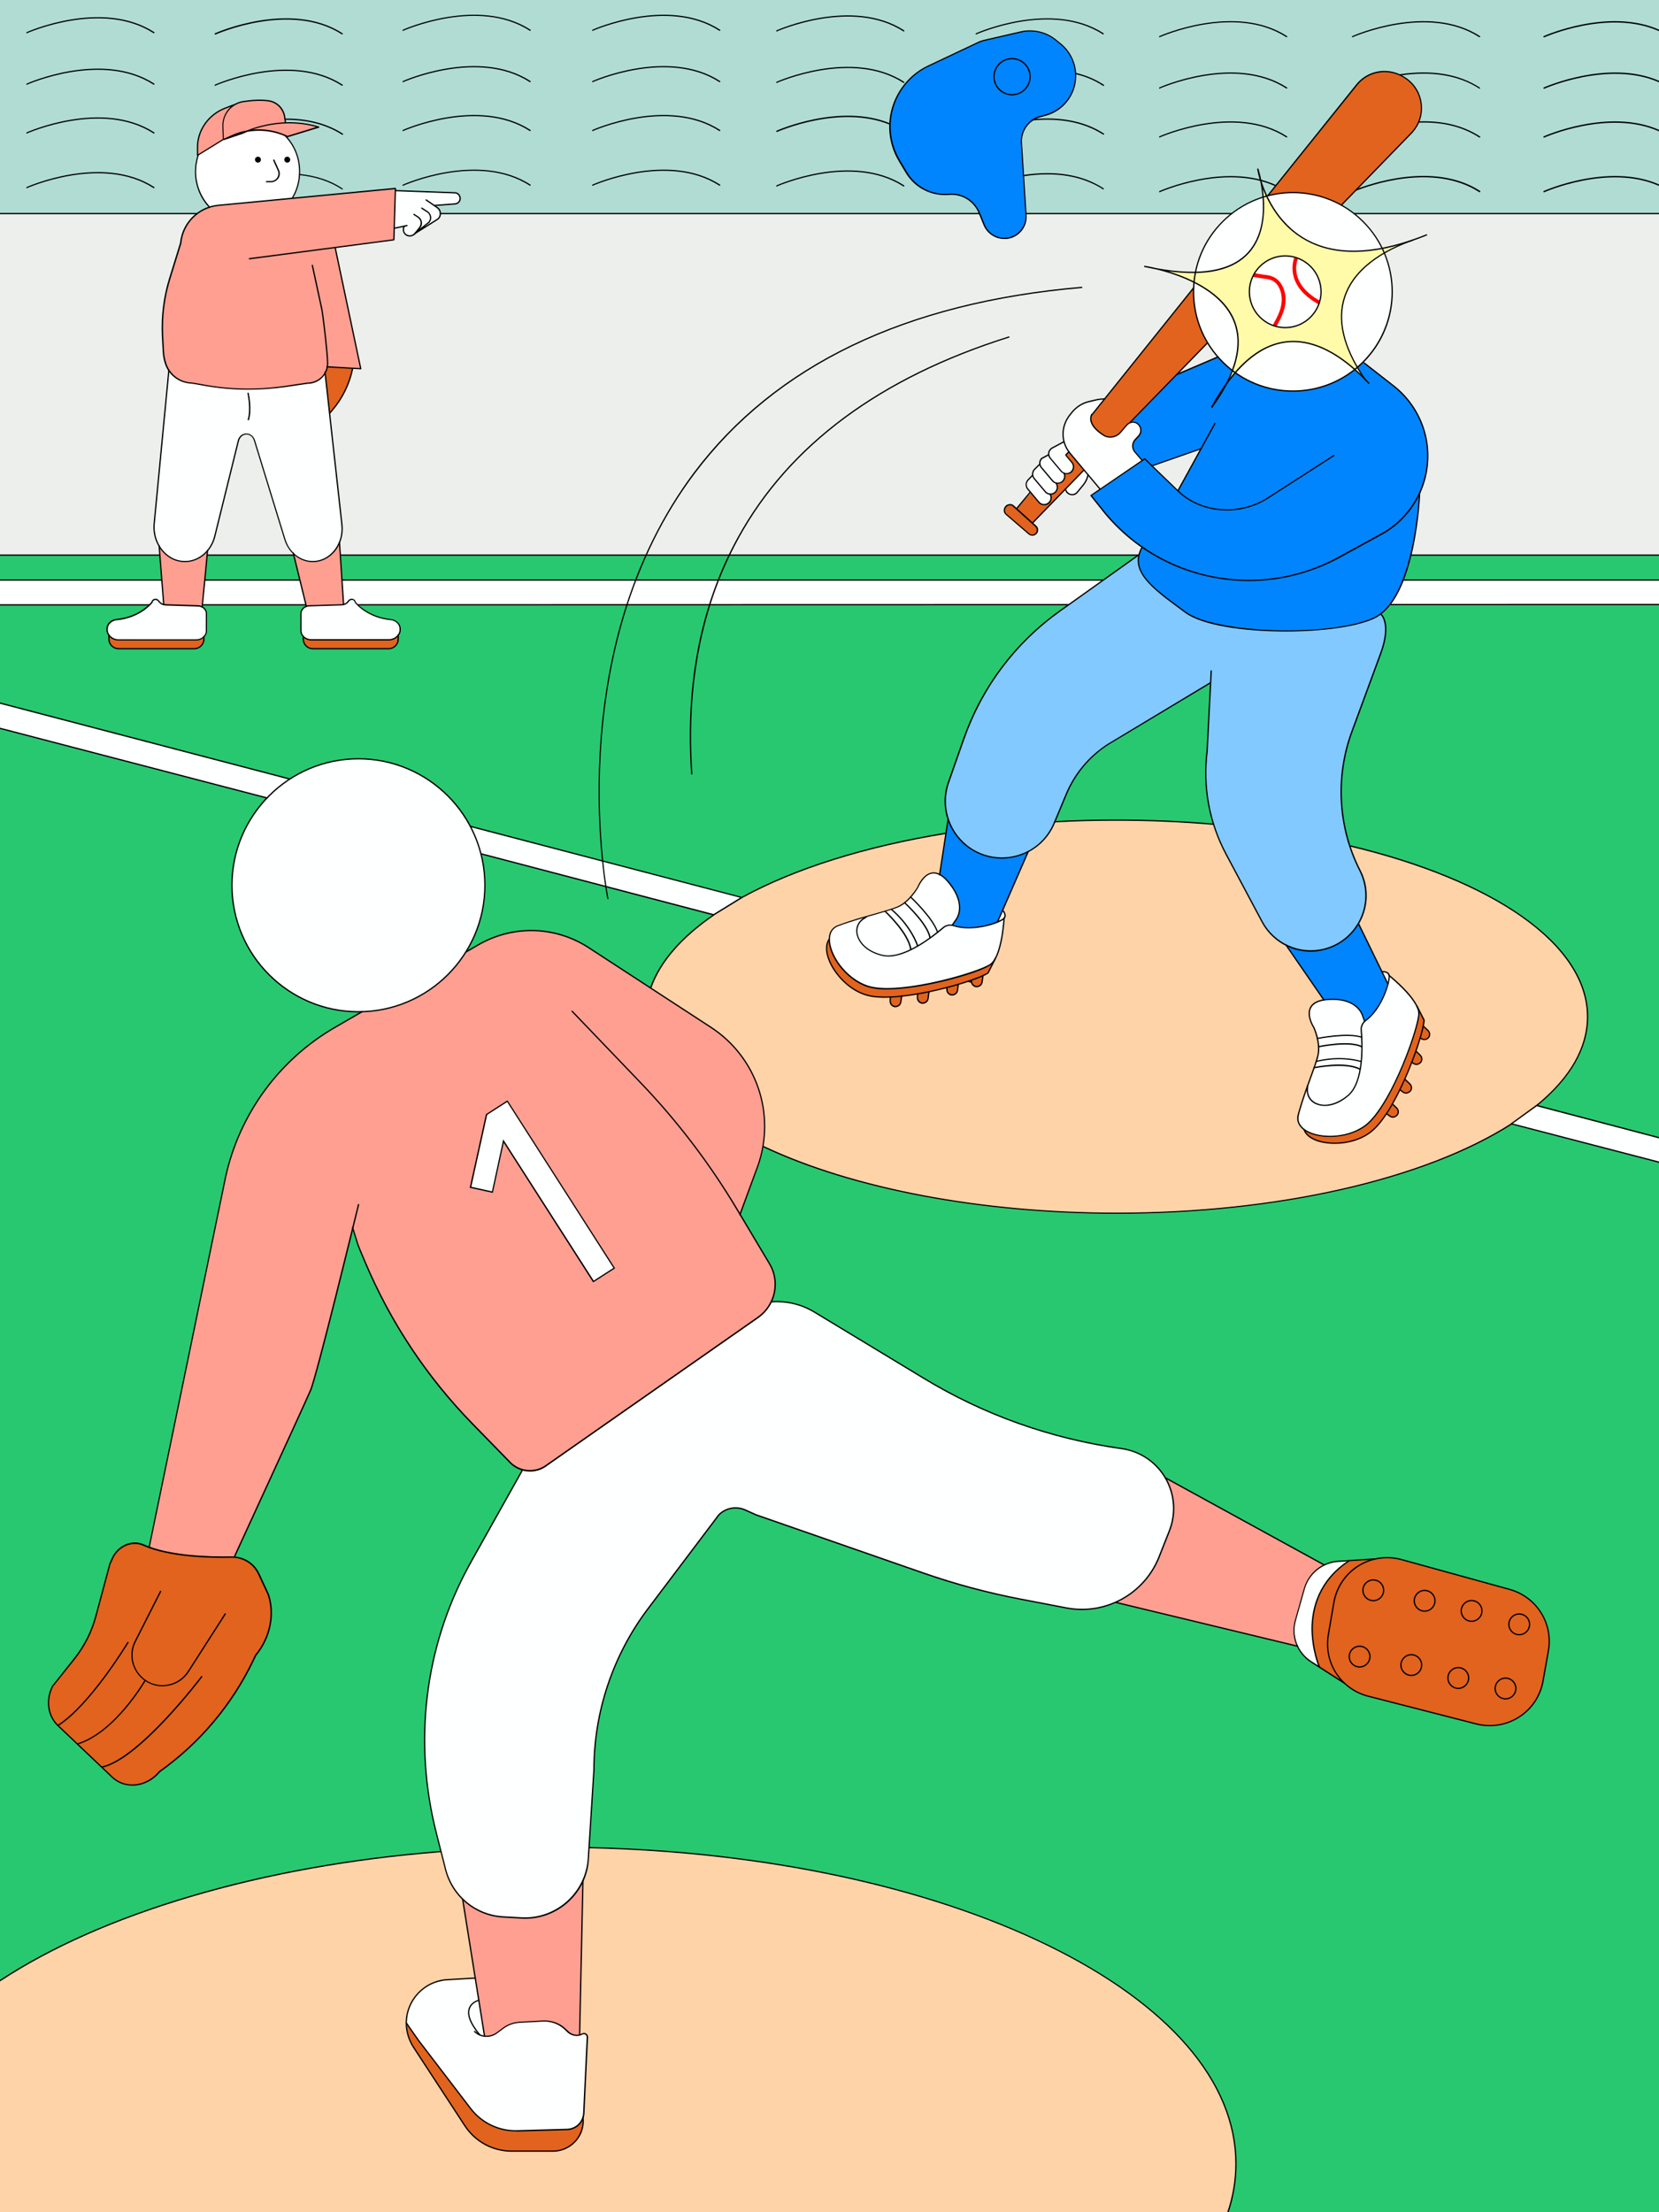 <?xml version="1.0" encoding="utf-8"?>
<!-- Generator: Adobe Illustrator 27.1.1, SVG Export Plug-In . SVG Version: 6.00 Build 0)  -->
<svg version="1.1" id="Layer_1" xmlns="http://www.w3.org/2000/svg" xmlns:xlink="http://www.w3.org/1999/xlink" x="0px" y="0px"
	 viewBox="0 0 1296 1728" style="enable-background:new 0 0 1296 1728;" xml:space="preserve">
<rect x="0" y="0" width="1296" height="1728" fill="#333333" stroke="none"/>
<style type="text/css">
	.st0{fill:#B0DCD4;}
	.st1{fill:#28C870;}
	.st2{fill:#ECEFEC;}
	.st3{fill:#FEFFFF;}
	.st4{fill:#FFD3A8;}
	.st5{fill:#FF9F91;}
	.st6{fill:#E1631D;}
	.st7{fill:#0085FF;}
	.st8{fill:#81C9FF;}
	.st9{fill:#FFFFFF;}
	.st10{fill:#FFFBA9;}
	.st11{fill:#FF0000;}
</style>
<g>
	<rect class="st0" width="1296" height="166.6"/>
</g>
<g>
	<rect y="433.6" class="st1" width="1296" height="1294.4"/>
</g>
<g>
	<rect y="166.8" class="st2" width="1296" height="267.1"/>
</g>
<g>
	<polygon class="st3" points="1297.4,472.2 -1,472.5 -0.9,453.1 1297.4,453.1 	"/>
	<path d="M-1.5,473l0.1-20.4h1299.3v20.1h-0.5L-1.5,473z M-0.4,453.6L-0.5,472l1297.4-0.3v-18.1H-0.4z"/>
</g>
<g>
	<ellipse class="st4" cx="872.3" cy="794.1" rx="367.9" ry="153.4"/>
</g>
<g>
	<path class="st4" d="M0,1547.3c96.5-63.5,254-104.9,433.2-104.9c294,0,532.4,111.5,532.4,249c0,12.8-2.3,24.4-6.3,36.7H0V1547.3z"
		/>
</g>
<g>
	<polygon class="st5" points="600.8,1020.5 596.9,1025.4 591.8,1029.9 576.3,1040.7 432.9,1140.7 424.4,1146.8 419.4,1148.5 
		413.2,1149.2 407.8,1148.4 401.5,1145.3 396.3,1140.5 375.1,1118.4 361.2,1104.4 348.4,1089.5 336,1073.9 320.9,1052.8 
		309.2,1034.1 296.7,1010.9 291.4,999.7 284.3,983.5 279.5,972.1 275.6,959.1 253.2,1048.8 251.2,1055.8 247.4,1070.7 243.8,1082 
		243,1086.1 238.9,1093.8 234.7,1103.5 184,1214.3 183.4,1216.2 157.9,1215.6 141.6,1214.4 122.6,1210.7 116.6,1208.4 119.9,1193.1 
		141,1091.4 148.8,1054.1 152.3,1037.2 156.1,1017.5 162,990 169.7,951.5 174.5,928.3 178.7,910.3 184.7,891.8 190.3,879.1 
		197.1,866.3 204.6,855 211.5,845.1 222.2,833.8 232,823.9 246.2,812.1 263.1,801.9 283.2,790.1 364.9,742.8 378.8,735.3 389,730.9 
		400.8,727.9 409.2,726.9 417.2,727 425.5,727.3 432.4,729 445.7,732.4 454.5,737.1 478.5,752 542.7,794.1 556.5,803.1 564.1,808.6 
		570.7,814.7 577.9,823.2 582.7,829.8 588.2,839.7 592.1,849.1 595.1,859 596.8,869 597.4,881 596.3,894.2 594.4,903.2 592.7,909 
		589.4,917.7 578,948.9 584.8,960.2 594.8,977 600.3,986 603.5,992.2 604.9,997.2 605.5,1003.4 605.2,1009.5 603.1,1016 	"/>
</g>
<g>
	<circle class="st3" cx="280" cy="691.5" r="98.8"/>
</g>
<g>
	<polygon class="st3" points="407.7,1149.2 404.3,1155.3 381.8,1195.5 370.5,1215.4 363.5,1228.3 358.5,1238.6 353.8,1249 
		348.8,1262.1 344.8,1272.9 340.5,1288.3 336.8,1305.2 334.2,1320.8 333.2,1330.8 332.1,1345.4 331.7,1357.8 332.1,1374.5 
		333.3,1392.2 336.2,1410.2 345,1449.8 349,1464.7 353.8,1474 359,1481 363.4,1485.6 372.2,1491.7 380.2,1495 387,1496.7 
		393.6,1497.5 400.7,1497.8 413,1498.3 422.9,1496.7 433,1492.9 440.1,1488.2 446.6,1482.2 453,1473.5 455.8,1468.5 457.2,1463.9 
		459.6,1455.1 460.3,1440.9 462.3,1409.9 463.3,1389.7 464.1,1379.8 465.1,1360.1 467.5,1344.2 470.9,1328.4 473.9,1319.5 
		477.2,1309.2 483.2,1295.3 488.1,1284.8 494.3,1274.3 500.8,1264.4 511.6,1249.5 560,1185.4 563.3,1181.9 566.9,1179.7 572,1178.1 
		576.6,1177.9 580.6,1178.9 586.5,1181.6 593.3,1184.4 635.5,1198.8 670.6,1211.1 716.4,1227.1 746.8,1237 774.5,1244.5 
		805.2,1250.7 830.3,1255.6 838.2,1256.9 849.2,1257.2 857.6,1256 868,1253.1 873.9,1250.4 880.7,1247.1 889,1240.8 897.2,1231.8 
		902.8,1222.5 907.8,1211.1 911.5,1201.8 914.7,1193.9 916.6,1185.4 917.1,1177.9 916.1,1168.6 914,1161.5 908.7,1151.5 
		903.7,1145.4 897,1139.7 889.6,1135.6 883.9,1133 877.5,1131.9 863,1129.4 844.2,1125.9 824.9,1121.1 810.8,1117 795.1,1111.7 
		779.4,1105.5 760.5,1097.3 736.8,1085.7 712.5,1071.2 692.8,1059.2 676.1,1048.9 649.8,1033.1 637,1025.4 628.3,1021.2 
		620.5,1018.2 612,1017.2 602.9,1017.1 600.8,1020.5 596.9,1025.4 592.6,1029.2 582.9,1036.1 461.9,1120.6 431.3,1142.1 
		425.3,1146.5 420.5,1148.6 414.6,1149.2 408,1148.7 	"/>
</g>
<g>
	<polygon class="st5" points="911.4,1154.9 1034,1222.5 1031.3,1224.2 1026.8,1227.8 1024.3,1230.7 1021,1235.6 1019.3,1239.6 
		1016,1251.7 1012.5,1263.5 1011.4,1268.8 1011,1274.5 1012.3,1282.3 1013.7,1285.9 872.7,1251.8 875.7,1249.9 880.7,1247.1 
		885.8,1243.7 892.5,1237.1 896.4,1233 900.7,1226.4 904.5,1219.4 907.5,1212 914,1195 916.1,1189.3 917.1,1182.6 916.9,1172.4 
		914.8,1163.9 	"/>
</g>
<g>
	<polygon class="st5" points="361.7,1484.2 366.7,1516 378.5,1590.2 383.3,1590.2 387,1588.5 391.7,1585.2 395.9,1582.2 
		399.8,1580.8 406.2,1579.6 417.4,1578.9 425.3,1578.8 432.8,1579.8 437.8,1582.3 441.6,1585.2 445,1588.1 447.7,1589.3 
		451.7,1589.7 452.9,1588.8 453.1,1583.1 455,1469.8 453,1473.5 451.2,1476.7 445.8,1483.3 442.2,1486.9 433.9,1492.5 427.7,1495.1 
		418.2,1497.7 406.2,1498 392.2,1497.6 383.4,1496 374.5,1492.6 368.4,1488.9 	"/>
</g>
<g>
	<polygon class="st3" points="458.7,1590.4 456.2,1647.4 455.6,1653.2 454.4,1656.1 452,1659.4 448.7,1661.6 446.2,1662.7 
		441,1663.2 428.6,1663.5 408.4,1664.2 399.2,1664.2 391.5,1662.9 383.8,1660.4 375.3,1655.3 370,1649.8 352.6,1627.3 326.1,1592.8 
		317.6,1580.1 318,1573.9 320.3,1566.7 323.9,1559.9 329.5,1554 337.4,1549.1 344.2,1547 370.9,1545.1 378.5,1590.2 382.5,1590.4 
		388.1,1588.3 392.5,1584.7 398.2,1581.2 403,1579.8 414.1,1578.9 426.5,1578.6 432.8,1579.5 436.9,1581.4 441.1,1584.5 
		444.2,1587.2 446.6,1588.8 449.6,1589.5 452.8,1589.7 455.7,1588.3 457.9,1589 	"/>
</g>
<g>
	<polygon class="st3" points="1053.1,1219.2 1041.4,1220 1035,1222.2 1028,1226.8 1022.8,1232.5 1019.3,1239.6 1015.1,1254.7 
		1011.4,1268.8 1011,1274.5 1012.6,1283.4 1015.1,1288.7 1018.8,1294 1030.1,1302.1 1028.3,1294.8 1025.7,1282.3 1025.1,1272 
		1025.1,1265.6 1027.4,1254.2 1030.3,1246.6 1033.2,1240.7 1037.8,1233.6 1043.7,1227.1 	"/>
</g>
<g>
	<polygon class="st6" points="455.6,1655 455.6,1660.7 454,1666.5 450.8,1671.2 447.1,1675.3 441.5,1678.6 436.6,1680.1 
		427.4,1680.4 399.7,1680.4 391.3,1679.7 381.5,1676.6 375.6,1673.1 371.4,1670.2 366.4,1665.2 362.7,1660.3 321.2,1596.5 
		318.9,1590.4 317.7,1585.5 317.4,1580.8 319.1,1583 322,1587 326.1,1592.8 330.9,1599.2 361.9,1639.6 368.9,1648.8 374.2,1654 
		381,1658.5 386.1,1661.1 392.1,1663.3 402.3,1664.4 409,1664.4 438.4,1663.3 443.9,1663.1 448.7,1661.6 451.8,1660 454.3,1656.6 	
		"/>
</g>
<g>
	<polygon class="st3" points="1200.4,863.5 1200.9,863.8 1296,888.7 1296,907.8 1180.7,877.8 	"/>
</g>
<g>
	<polygon class="st6" points="1085.4,1216.7 1071.4,1218.2 1053.1,1219.2 1043,1227.9 1037.8,1233.6 1033.2,1240.7 1029.2,1249 
		1026.7,1257.4 1025.1,1266.8 1025.1,1275.6 1025.7,1283.2 1027.7,1292.9 1030.7,1302.1 1037,1306.6 1048.5,1313.3 1050.9,1315.4 
		1056.4,1319.2 1062.1,1322.6 1069,1325 1152.3,1346.5 1159.5,1348 1168,1348 1175.3,1346.7 1181.5,1344 1187.7,1340.7 
		1191.5,1337.4 1195.3,1334.2 1198.3,1330.7 1203.5,1320.7 1204.7,1315.9 1206.9,1305 1210.2,1285.4 1209.7,1274.9 1207,1265.5 
		1202.8,1258.3 1198,1252.7 1193.1,1247.9 1186.8,1244.4 1178.3,1241.4 1108.9,1222.1 	"/>
</g>
<g>
	<polygon class="st6" points="190.6,1217.9 186.8,1216.7 180.2,1216.1 165.9,1215.8 147.5,1214.8 126.8,1211.5 114.6,1207.7 
		107.7,1205.3 102.5,1205.6 98.6,1206.8 94.9,1208.7 92.1,1211.3 89.7,1214.2 87.3,1218.7 85.7,1222 82.3,1235 79.5,1246.1 
		75.9,1258.3 74.5,1264.2 72.4,1270.6 69,1278.5 66.2,1283.9 59.3,1294.2 48.9,1307.3 41.5,1316.7 39.3,1321.7 38,1327.2 38,1333.6 
		39.8,1339.2 42.4,1344.2 45.2,1348.3 49.6,1352.1 69.2,1370.6 89.5,1389.6 94.5,1392.5 99.4,1393.7 103.5,1394.2 108.9,1393.6 
		112.6,1392.4 116.8,1390.4 120.4,1388.2 124.1,1384.5 127.8,1381.4 142.4,1369.9 157,1355.9 170.4,1340.9 182.7,1324.1 
		194.5,1304.4 199.7,1292.9 202.1,1290 207.3,1281.3 210.2,1273.1 211.9,1265.1 212.1,1257 210.9,1249 209.3,1243.7 204.3,1233.2 
		200.1,1225.4 196.8,1221.6 	"/>
</g>
<g>
	<path class="st7" d="M1115.2,350.9l-1.6-10.9l-3.2-9.4l-4.8-9.9l-6.2-8.8l-9.5-9.8L1078,293l-12.9-10.2l-114.4-4l-30.9,13.3
		l-36.5,37.2l3.1,0.4l2.1,1l2.1,2.4l0.6,2.2l-0.5,3.1l-1.6,2.5l-2.5,2.4l-1.3,2.3l-0.2,2.7l0.6,3.5l6.5,7.5l-39.5,27l0.6,1.8
		l4.3,5.5l7.2,8.6l8.8,9.8l11,9.4l7.6,5.6l-1.5,3.1l-1.2,4l-0.1,2.7l0.4,5l1,3.1l2.5,4.5l3.7,4.9l3.8,4l7.2,6.2l14.2,10.6l9.9,6.4
		l9.8,4l14.2,2.9l26.4,3.4l24.6,0.8l20.5-0.8l20.3-2.4l15.6-3.3l8.3-2.8l7.8-4.7l2.7-2.6l6.9-8.5l4.8-9.2l3.8-9.1l3.9-13.4l1.8-6.5
		l1.7-9.7l1.6-10.5l1.4-11.3l0.9-12.4l1.9-5l2.6-8.1l0.7-4.4l1.1-7.9L1115.2,350.9L1115.2,350.9z M937.7,351.5l-17.4,31.7L900,363.8
		l37.7-13.4V351.5L937.7,351.5z"/>
</g>
<g>
	<polygon class="st6" points="834.8,353 794.2,397.2 790.4,394.5 786.8,394.5 784.5,397.2 784.5,400.2 786.8,402.5 803.2,416.6 
		806.7,418 808.3,417.2 809.7,416.4 810.5,414.9 810.5,413.2 809.4,411.3 806.7,408.3 846.7,366.8 	"/>
</g>
<g>
	<polygon class="st6" points="852.9,324.1 846.7,335.4 866.5,349.3 886.9,325.6 1057.9,149.9 1092.3,114.4 1101.3,105.1 
		1104.7,101.4 1107.5,96.8 1109.6,91.1 1110.4,85 1109.8,78.6 1106.8,70.6 1102.8,65.1 1098.8,61.7 1090.4,57.3 1083.3,55.9 
		1076.4,56.4 1071.3,57.8 1066.8,60 1063.1,62.8 1060,65.9 928.9,229.3 	"/>
</g>
<g>
	
		<ellipse transform="matrix(0.707 -0.707 0.707 0.707 134.645 780.914)" class="st3" cx="1010" cy="227.9" rx="77.6" ry="77.6"/>
</g>
<g>
	<polygon class="st8" points="1078.6,479.7 1074.3,482.6 1068.8,484.6 1058.6,487.8 1047.8,489.7 1035.7,491.4 1024.7,492.3 
		1012.2,492.8 1000,492.9 985.5,492.2 971.2,491.1 959.1,489.6 947.2,487.1 937.2,484 930.2,481.2 924.4,477.5 918.6,473 
		910.9,467.2 902.4,460.3 895.2,452.8 891.1,446.2 889.4,439.9 889.7,433.5 886.6,435.7 878.2,441.4 866.5,449.9 852.4,459.9 
		840,468.7 823.6,480.5 813.8,488.5 805.3,495.9 798.3,503.3 791.8,510.1 785.1,518.6 778.7,527 772.3,537.3 766.3,547.4 
		759.3,561.1 755.4,569.7 752,579.4 747.6,592.4 744,602.2 741.2,611 739.3,617.1 738.4,623.8 738.4,629 739.6,636.5 741.3,641.6 
		743.3,646.4 747.9,653.5 752.8,658.8 758.4,663.1 764.4,666.3 770.3,668.6 776.2,669.8 782.2,670.2 789.7,669.6 797.2,667.7 
		801.9,666 804.4,664.6 806.8,663.1 811.2,659.9 814.9,656.3 818.5,652.1 821.8,646.6 824,642 825.5,638.1 831.6,623.7 834.9,616.3 
		839,608.3 843.6,602 849.2,594.9 856.6,587.8 862.5,583.7 870.3,578.6 912.6,553.2 945.4,533.4 945.4,536.3 943.3,582.2 
		942.5,587.9 942.1,596.7 941.9,605.9 942.4,616.2 943.7,626.7 947,640.6 949.6,648.8 952.7,656.8 965.3,681.5 977,703.4 
		983.2,714.8 987.8,723.7 993.9,730.7 1001.9,736.8 1006.6,739.3 1013.4,741.5 1021.8,742.8 1030,742.3 1038.3,740.5 1043.2,738.3 
		1049,734.8 1053.9,730.9 1059.1,725.1 1061.2,721.5 1063.6,716.9 1065.3,712.4 1066.6,707.7 1067.3,699.9 1066.6,691.8 
		1065.2,686.4 1060.4,676.1 1054.8,661.8 1051.6,650.3 1049.1,638.2 1047.9,625.3 1047.7,614.9 1048.3,605.6 1049.5,597.8 
		1051.1,589 1053.6,579.9 1054.7,575.4 1059.9,561.7 1064.6,548.9 1071.4,530 1076.6,516 1079.5,507.8 1081.2,502.7 1082.3,495.8 
		1082.5,491.1 1081.8,485.4 1080.5,481.9 	"/>
</g>
<g>
	<polygon class="st3" points="891.2,358.4 885.3,351 884.7,347.4 885.6,344.6 888.5,341.8 890.8,338.7 891.3,337.1 890.2,332.1 
		886.4,329.9 882.2,330.1 879.3,333.1 874.5,338.6 871.4,340.9 867.2,341.5 862.9,340.5 858.1,337.1 853.5,331.9 852.4,329 
		852.9,324.1 862.7,311.8 857.5,312.1 848,314.2 841.7,317.7 837,322.4 833.1,328.3 831.2,333.4 830.9,343.3 830.6,345.2 
		821.5,350.1 819.5,352.7 819.2,354.9 813.8,358.3 812.6,361.5 811.1,363.2 807.3,368 806.7,371 805.6,372.6 802.2,376.5 
		801.8,378.6 802.1,380.6 804.3,383.9 812.4,393 814,394.2 816.9,394.2 818.4,393.5 819.9,392.4 821.2,390.4 820.6,386.4 
		823.3,385.3 825.1,383.8 825.9,382.1 826,379.7 825.6,377.5 827.5,377.5 829.3,376.5 830.6,375.4 831.3,374.2 831.8,369.8 
		834.2,369.9 836.4,368.9 838,366.7 838.6,363.8 837.4,361.2 832.6,355.1 834.8,353 846.7,366.8 832.4,381.8 833.8,385 837.8,386.7 
		841.2,385 844,381.7 847.7,377.1 850.1,371 859.3,382.1 892.4,359.8 	"/>
</g>
<g>
	<polygon class="st7" points="1061.2,721.5 1084,768.3 1083.6,770.8 1081.9,775.7 1079.5,781.1 1075.4,788.1 1070.9,793.5 
		1066,797.7 1064.6,794.5 1062.9,790.1 1060.4,787.3 1056.4,783.9 1048.8,781.4 1044.3,780.7 1036.3,780.7 1034.2,781.1 
		1031.6,777.2 1005.1,739 1010.1,740.7 1016.7,742.4 1023.6,743.1 1030.9,742.6 1037.8,740.9 1045.3,737.4 1049.6,734.7 
		1054.6,730.3 1058,726.2 	"/>
</g>
<g>
	<path class="st7" d="M802.9,665.9l-23.2,53.8c0,0-2.3,1.3-2.5,1.4s-7.7,2.2-7.7,2.2l-7.1,1.2l-7.6,0.5l-6.9-1.1l-3.9-1.1l2.4-3.6
		l1.7-2.9l1.3-5.1v-3.6l-1.1-5.2l-1.7-4.4l-3.2-5.2l-2.8-3.7l-4.3-4.1l-2.3-1.6l6.6-43.7l3.1,7.4l4.1,6.5l4.9,5.2l7.8,5.6l8.7,3.7
		l8.6,2l6.4,0.2l4.9-0.4c0,0,3.9-0.9,4-0.9s10-3.7,10-3.7L802.9,665.9L802.9,665.9z"/>
</g>
<g>
	<polygon class="st3" points="1083.6,767.6 1079.2,759 1083.6,759.5 1085.6,762.1 1090.1,766.1 1097.2,772.8 1103.8,780.5 
		1107.2,786.9 1108.2,789.7 1108.3,793.2 1107.4,797.7 1105.8,804.1 1103.2,812.6 1100.2,820.6 1097.4,828 1094,836.2 1087.5,849.8 
		1082.8,858.3 1078.7,864.6 1075.1,870 1071.7,874.2 1065.5,879.8 1062.9,881.5 1059.3,883.4 1056.1,884.7 1051.6,885.9 
		1046.4,887.1 1039,887.5 1032,887.1 1025.2,885.6 1019.5,883 1016.6,880.3 1014.2,877.1 1013.8,873.2 1014.3,870 1016.4,862.1 
		1020.2,851.6 1026.5,833.7 1029.1,825.2 1030,820.7 1029.8,815.4 1028.2,807.6 1026.2,802.8 1023.4,796.8 1022.8,791.5 
		1023.4,787.4 1025.9,784 1031.3,781.5 1035.7,781.1 1043.2,780.8 1048.1,781.2 1054.8,783.1 1058.1,785.4 1061.5,787.8 
		1063.6,791.4 1066,797.7 1070.2,794.1 1075.2,788.6 1079.5,781.1 1083,773.7 1084,768.3 	"/>
</g>
<g>
	<polygon class="st6" points="1108.9,790 1112.2,796.3 1112.2,799.1 1111.9,801.4 1116.6,806.2 1116.8,808.5 1116.2,810.4 
		1115.2,811.2 1112.8,812 1109.3,811.2 1106.1,821.2 1109.6,824.4 1110.9,826.3 1110.7,828.6 1109.8,830.2 1107.8,831.4 
		1105.7,831.4 1102.8,829.9 1097.6,842.7 1100.5,845.8 1101.8,847.2 1102.7,849.6 1102,852.5 1099.4,853.9 1097.6,853.8 
		1093.7,851.5 1087.8,862.2 1091.4,865.5 1092.3,867.8 1092.4,870 1091.4,871.4 1089.8,872.4 1088.6,872.6 1086.7,872.3 1083.3,870 
		1078.2,876.9 1073.2,882.4 1066.2,887.1 1060.1,890 1054.4,891.8 1048.3,892.8 1043.2,893 1038,893 1032.9,892.2 1029.2,891.1 
		1024.1,888.9 1020.3,885.5 1018.7,882.7 1026.3,885.8 1032.9,887.2 1039.9,887.5 1046.9,886.9 1053.2,885.8 1059.3,883.4 
		1066.9,878.8 1069.7,876.3 1072.9,872.7 1078.7,864.6 1085.8,853.4 1093.1,838.5 1098.5,825.4 1103.2,812.6 1106.2,802.6 
		1107.5,796.3 	"/>
</g>
<g>
	<polygon class="st3" points="779.8,718.7 783,710.5 785.1,714.4 784.2,717.5 783.7,723.5 782.4,733.2 780,743.1 776.8,749.5 
		775.1,752 772.3,754.2 768.3,756 762,758.5 753.7,761.4 745.4,763.6 737.8,765.7 729.2,767.8 714.4,770.5 704.7,771.7 697.2,772 
		690.7,772.4 685.3,772 677.1,770.3 674.2,769.2 670.5,767.4 667.6,765.5 664,762.6 660,759.1 655.3,753.4 651.6,747.5 648.8,741.1 
		647.5,735 648,731 649.2,727.2 652.1,724.6 655,723.1 662.7,720.2 673.4,717 691.6,711.7 700,708.8 704.2,706.9 708.3,703.7 
		713.7,697.7 716.4,693.3 719.6,687.6 723.6,683.9 727.3,682 731.5,682 736.6,684.9 739.6,688.2 744.2,694.1 746.8,698.3 
		749.2,704.9 749.2,708.9 749.2,713.1 747.6,716.9 744,722.5 749.2,723.8 756.7,724.6 765.3,723.7 773.4,722.2 779.5,720.1 	"/>
</g>
<g>
	<polygon class="st6" points="775.3,752.7 772.1,759.1 769.8,760.8 767.8,761.9 766.8,768.5 765,770 763.1,770.6 761.8,770.3 
		759.8,768.9 758.4,765.5 748.4,768.7 747.8,773.5 747.1,775.6 745.1,776.8 743.3,777.1 741.2,776.2 739.9,774.5 739.5,771.2 
		726,774.5 725.2,778.7 724.9,780.6 723.4,782.7 720.7,783.8 718,782.5 717.1,781 716.7,776.5 704.5,778.1 703.9,782.8 702.6,785 
		700.9,786.3 699.2,786.4 697.4,785.6 696.5,784.8 695.7,783.1 695.5,779 687,778.9 679.5,778 671.6,775.2 665.7,772 660.9,768.3 
		656.5,764 653.3,760 650.3,755.8 647.9,751.2 646.7,747.5 645.5,742.1 646,737 647.3,734.1 649.2,742.1 652,748.3 655.8,754.1 
		660.5,759.4 665,763.9 670.5,767.4 678.7,770.9 682.4,771.7 687.2,772.2 697.2,772 710.4,771.3 726.8,768.4 740.5,765.1 
		753.7,761.4 763.5,757.9 769.4,755.3 	"/>
</g>
<g>
	<polygon class="st7" points="801.5,168.1 800.2,147.8 798.1,115.6 797.8,109.3 799.3,102.6 802.2,97.8 805,94.8 808.6,92.5 
		811.7,91.2 817.3,89.6 822.7,87.5 827.6,84.4 832.7,79.6 835.6,75.6 838.2,70.3 840.2,63.4 840.2,57.4 838.4,48.3 835.4,42.1 
		830.5,36.1 825.1,31.5 816.9,26.5 810.3,24.6 804.6,24 800.4,24 795.8,25.2 768.3,31.6 761.2,34.4 752.7,38.4 743.9,42.6 
		735.1,46.7 726.5,50.8 721.3,53.4 713.1,59.3 707.1,65.4 702.2,72.5 698,81.8 695.9,90.2 695.2,99.2 695.5,105.1 697.5,114.2 
		700.3,121.3 702.8,125.9 707.1,133.1 710.2,138 714.2,142.4 719.2,146.2 725.2,149.4 731.7,151.2 739.2,151.8 745.6,151.6 
		750.8,152.7 756.8,156 760.1,158.9 763,162.6 765.8,168.3 768.5,174.4 770.6,178.9 773.2,182.3 777.7,184.6 780.8,185.5 
		785.6,186.1 789.5,185.4 792.1,184.5 794.7,183 796.5,181.4 799.1,178.1 801.2,173.5 	"/>
</g>
<g>
	<ellipse class="st9" cx="193.6" cy="134.2" rx="40.8" ry="42"/>
</g>
<g>
	<path class="st10" d="M984.6,140.8l1.8,10.3l0.5,7v10.1l-2,11.2l-2.1,5.4l-3.2,7.2l-3,4.3l-2.8,2.8l-3.7,3l-4.2,2.9l-7.3,3.8
		l-7.5,1.9l-9.2,1.7l-7.9,0.3l-13.5-0.3l-9.9-0.9l5.5,2.2l11.8,4.3l6.9,3.5l6.4,3.8l6.2,4.3l4.5,4.1l4.3,4.7l3.8,5.2l3,5.1l2.6,7.2
		l1,6l0.5,5.2l-0.8,8.8l-1.3,5.2l-5,15l1-0.4l2-2.6l4-4.4l6.1-6.3l8.1-6.4l9.7-5.2l7.4-2.5l8.8-1.3l8-0.2l9.1,1.9l6.8,2.5l6.5,2.7
		l10,6.6c0,0,10.6,8.3,10.9,8.4s6.1,5.2,6.1,5.2l-2.8-5.2l-6-10.4l-4.3-10.8l-2.4-10.2l-0.9-7.2l-0.1-4.5l1.2-9.9l1.5-5l1.8-4.8
		l5.4-8.9l6.6-7.2l4.9-4.4l13.9-9.5l9-4.4l-6.7,0.8l-7.8,1.7l-11.2,1.5l-10.9,0.6l-10.6-1l-6.9-1.3l-7.7-2.2l-8-3.6l-8.2-4.2l-6-4.9
		l-5.6-5.5l-4.6-5.5l-7.5-12.3l-4-9.3L984.6,140.8L984.6,140.8z"/>
</g>
<g>
	<circle class="st3" cx="1004" cy="227.9" r="28"/>
</g>
<g>
	<polygon class="st5" points="307.4,187 308.9,147.1 182.2,159.2 170.5,160.3 163.5,161.6 158.1,164.1 152.8,167.7 148.6,171.7 
		144.9,177.2 142.7,182.5 140.9,189.1 140.9,191.9 138.5,198.1 136.1,205.7 132.2,218.5 129.2,230.4 127.4,242 126.9,250.9 
		126.8,259.2 127.2,271.8 128.1,279.4 129.2,283.5 130.6,287.3 132.9,290.6 136.5,294.6 141.5,297.2 146.9,298.8 152.6,299.4 
		160.5,301.1 175.9,302.9 185.4,303.6 198.2,303.7 209.1,303.2 218.7,302.2 235.6,299.8 240.8,299 245.7,298.2 249.9,295.6 
		254.1,290.9 255.4,286.5 281.5,288 261.9,193.3 	"/>
</g>
<g>
	<polygon class="st3" points="254.3,292.5 266.3,401.4 267.3,411.5 267.3,415.3 266,421.7 264.8,424.8 261.5,430 258.1,433.5 
		254.3,436 250.5,437.8 245.9,438.5 241.4,438.5 237.8,437.5 231.8,434.5 227.8,430.9 224.8,426.7 222.2,420.5 199.1,344.8 
		197.3,340.8 194.7,339.1 192.6,338.9 189.6,339.5 187.7,341.3 186.4,342.8 184.9,348.8 168.2,418 166.1,424 162.4,429.8 
		158.9,433.4 153.9,436.5 150.2,437.7 145.4,438.5 139.2,438.1 135.2,436.6 130.5,433.4 124.8,427.5 122.2,422.6 120.8,417.2 
		120.1,412.5 120.6,406.5 121.3,401.3 131.6,293.3 132,290.3 134.6,292.5 139.4,296.1 145,298.4 151.6,299.5 159.4,300.7 
		175.9,302.9 183.7,303.7 193.9,303.7 203.4,303.7 212.1,303 230.9,300.5 240.8,299 243.2,299 247.2,297.7 249.9,295.6 253.4,291.7 
			"/>
</g>
<g>
	<polygon class="st5" points="124.8,427.5 125.7,444.6 127.9,472.2 155.7,473.3 158.1,473.8 162.4,429.8 160.1,432.5 155.8,435.7 
		149.1,438.2 141.2,438.5 135.2,436.6 131.6,434.3 127.1,430.6 	"/>
</g>
<g>
	<polygon class="st5" points="229.3,432.6 239.3,473.2 268.4,472.2 268,465.1 264.8,424.8 262.9,428.2 259.1,432.9 253.4,436.6 
		247.7,438.5 242.6,438.7 237.2,437.4 232.7,435.3 	"/>
</g>
<g>
	<polygon class="st3" points="160.9,494.5 161.2,484 161.1,478 159.3,475 157.1,473.8 151.1,473 127.4,472.2 125.3,470.8 
		123.7,469.1 122.2,468.5 120.3,468.5 119,470.1 117.4,471.9 110.8,477.4 106.1,480 102.3,481.9 97.3,483 92.1,484 87.8,484.8 
		85.8,486.1 84.4,488.4 83.4,491.1 83.8,494 85.5,496.5 87.6,498.4 91.2,499.7 100,499.7 152.9,499.9 156.2,499.1 158.6,497.8 
		160.5,496.2 	"/>
</g>
<g>
	<polygon class="st6" points="159.3,497.5 159.3,500.4 158.5,503 156.2,505.5 152.2,506.8 148,506.8 92.2,506.8 90.3,506.5 
		88.7,505.7 86.9,504.5 85.5,502.7 85.1,500.3 85,497.6 85.1,496.6 87.6,498.4 90.1,499.5 93.1,499.9 98.4,499.7 151.6,499.9 
		155.7,499.5 157.8,498.3 	"/>
</g>
<g>
	<polygon class="st3" points="235.2,494.2 234.9,483.7 235.1,477.8 236.8,474.8 239.1,473.6 245,472.7 268.8,471.9 270.8,470.5 
		272.5,468.9 274,468.2 275.8,468.2 277.1,469.9 278.8,471.6 285.3,477.1 290,479.7 293.9,481.6 298.9,482.8 304,483.7 308.4,484.5 
		310.4,485.8 311.7,488.1 312.7,490.8 312.3,493.7 310.6,496.2 308.5,498.1 305,499.4 296.1,499.4 243.2,499.6 239.9,498.8 
		237.5,497.5 235.6,495.9 	"/>
</g>
<g>
	<polygon class="st6" points="236.8,497.2 236.8,500.1 237.6,502.7 239.9,505.2 244,506.5 248.1,506.5 303.9,506.5 305.8,506.2 
		307.4,505.4 309.2,504.3 310.6,502.4 311,500 311.1,497.4 311.1,496.3 308.5,498.1 306.1,499.2 303.1,499.6 297.7,499.4 
		244.6,499.6 240.4,499.2 238.3,498.1 	"/>
</g>
<g>
	<polygon class="st6" points="256.5,286.6 275.5,287.7 274,293.8 272.5,298.7 270.2,304.2 267.3,309.9 263.6,315.2 260.3,319.3 
		257.6,322.4 254.3,292.5 254.3,289.7 255.1,287.7 255.8,286.1 	"/>
</g>
<g>
	<path class="st3" d="M308.9,148.9l42.5,1.6c0,0,5,0.3,5.4,0.5s2.6,2.2,2.6,2.2l-0.5,3.9l-3.1,2.2l-16.4,1.3l3,2.1l1.1,1.5l0.5,2.8
		l-0.6,2.2l-20.6,14.3l-2.5,0.7l-3.3-0.8l-1.9-3.2l0.4-3.4l-7.4,1.4L308.9,148.9L308.9,148.9z"/>
</g>
<g>
	<polygon class="st5" points="154.4,119.5 154.4,111.2 156.3,104.3 159.7,97.5 163.5,92.8 167.5,89.2 171.6,86.6 177.4,84 183,82.1 
		187.7,79.9 193.6,78.9 201.8,78.3 209.6,78.7 213.6,79.8 218,82.9 220.4,85.8 222.3,90.4 223.1,95.6 228.7,95.8 234.9,96.3 
		242.4,97.5 248.6,99.3 224,106.8 220.5,104.8 215.4,103.3 210.1,102.1 203.3,101.5 195.4,102.1 190.3,103.3 186.9,104.7 
		174.6,108.9 154.4,121.4 	"/>
</g>
<g>
	<path class="st3" d="M479.8,990.6l-16.2,10.4l-70.3-109.7l-8.6,39.9l-17.1-3.8l12.5-56.8l16.2-10.4L479.8,990.6L479.8,990.6z"/>
	<path d="M463.4,1001.7l-0.3-0.4l-69.6-108.7l-8.5,39.2l-18.1-4l12.7-57.5l16.8-10.8l0.3,0.4l83.8,130.8L463.4,1001.7z M393.1,890
		l70.7,110.3l15.4-9.9l-83-129.6l-15.6,10L368.2,927l16.1,3.6L393.1,890z"/>
</g>
<g>
	<polygon class="st3" points="0,549.2 225.9,608.4 224.9,609.5 220.6,612.4 208.4,623.5 199.8,621.1 0,568.9 	"/>
</g>
<g>
	<polygon class="st3" points="557.8,714.4 550.2,712.7 376,667 374.3,662.1 371.9,654.3 367.9,645.7 579.6,701 	"/>
</g>
<g>
	<polyline class="st3" points="367.5,645.5 579.5,701.1 557.5,714.6 375.7,666.9 	"/>
	<path d="M557.5,715.1c0,0-0.1,0-0.1,0l-181.8-47.7c-0.3-0.1-0.4-0.3-0.4-0.6c0.1-0.3,0.3-0.4,0.6-0.4l181.6,47.6l20.8-12.8
		L367.4,646c-0.3-0.1-0.4-0.3-0.4-0.6c0.1-0.3,0.3-0.4,0.6-0.4l212,55.6c0.2,0.1,0.3,0.2,0.4,0.4s-0.1,0.4-0.2,0.5l-22,13.5
		C557.7,715.1,557.6,715.1,557.5,715.1z"/>
</g>
<g>
	<path d="M280,790.8c-54.8,0-99.3-44.5-99.3-99.3s44.5-99.3,99.3-99.3s99.3,44.5,99.3,99.3S334.8,790.8,280,790.8z M280,593.2
		c-54.2,0-98.3,44.1-98.3,98.3s44.1,98.3,98.3,98.3s98.3-44.1,98.3-98.3S334.2,593.2,280,593.2z"/>
</g>
<g>
	<path class="st11" d="M997.1,255.3l-2.8-1.2c0.3-0.7,0.7-1.5,1.3-2.6c3-5.4,8.5-15.4,4-25.9c-2.1-4.8-5.4-7.2-10.8-7.8
		c-4.3-0.5-9.6-1.5-9.8-1.5l0.5-3c0.1,0,5.4,1,9.6,1.5c6.4,0.7,10.7,3.9,13.2,9.6c5.2,11.9-1.1,23.2-4.1,28.6
		C997.8,253.9,997.3,254.8,997.1,255.3z"/>
</g>
<g>
	<path class="st11" d="M1029.9,237.6c-28.2-15.6-18.7-36.7-18.6-36.9l2.7,1.3c-0.4,0.8-8.3,18.9,17.4,33.1L1029.9,237.6z"/>
</g>
<g>
	<path d="M1296,434.1h-193.9c-0.3,0-0.5-0.2-0.5-0.5s0.2-0.5,0.5-0.5H1296c0.3,0,0.5,0.2,0.5,0.5S1296.3,434.1,1296,434.1z"/>
</g>
<g>
	<path d="M889.3,434.1H266.1c-0.3,0-0.5-0.2-0.5-0.5s0.2-0.5,0.5-0.5h623.2c0.3,0,0.5,0.2,0.5,0.5S889.6,434.1,889.3,434.1z"/>
</g>
<g>
	<path d="M229.3,434.1h-67.4c-0.3,0-0.5-0.2-0.5-0.5s0.2-0.5,0.5-0.5h67.4c0.3,0,0.5,0.2,0.5,0.5S229.6,434.1,229.3,434.1z"/>
</g>
<g>
	<path d="M124.8,434.1H0c-0.3,0-0.5-0.2-0.5-0.5s0.2-0.5,0.5-0.5h124.8c0.3,0,0.5,0.2,0.5,0.5S125.1,434.1,124.8,434.1z"/>
</g>
<g>
	<path d="M1296,167.3h-238.1c-0.3,0-0.5-0.2-0.5-0.5s0.2-0.5,0.5-0.5H1296c0.3,0,0.5,0.2,0.5,0.5S1296.3,167.3,1296,167.3z"/>
</g>
<g>
	<path d="M962.2,167.3H801.5c-0.3,0-0.5-0.2-0.5-0.5s0.2-0.5,0.5-0.5h160.7c0.3,0,0.5,0.2,0.5,0.5S962.5,167.3,962.2,167.3z"/>
</g>
<g>
	<path d="M764.9,167.3H344c-0.3,0-0.5-0.2-0.5-0.5s0.2-0.5,0.5-0.5h420.9c0.3,0,0.5,0.2,0.5,0.5S765.2,167.3,764.9,167.3z"/>
</g>
<g>
	<path d="M153.6,167.3H0c-0.3,0-0.5-0.2-0.5-0.5s0.2-0.5,0.5-0.5h153.6c0.3,0,0.5,0.2,0.5,0.5S153.9,167.3,153.6,167.3z"/>
</g>
<g>
	<path d="M414,1149.5c-6.3,0-12.5-2.7-16.9-7.8l-28.2-28.9c-35.9-36.8-64.3-79.6-84.3-127.1l-3.7-8.8c-1.1-2.6-2-4.9-2.6-7.3
		l-3.3-10.6c-0.1-0.3,0.1-0.5,0.3-0.6c0.3-0.1,0.5,0.1,0.6,0.3l3.3,10.6c0.6,2.3,1.5,4.6,2.6,7.1l3.7,8.8
		c20,47.4,48.3,90,84.1,126.7l28.2,28.9c7.2,8.3,19.4,9.9,28.4,3.6l165.6-115.8c13.3-9.2,17.2-27.4,8.9-41.2l-25.6-42.9
		c-21.3-35.7-46.6-68.8-75.1-98.5l-53.4-55.7c-0.2-0.2-0.2-0.5,0-0.7c0.2-0.2,0.5-0.2,0.7,0l53.4,55.7c28.6,29.8,53.9,63,75.3,98.7
		l25.6,42.9c8.6,14.3,4.6,33-9.1,42.6l-165.6,115.8C422.9,1148.2,418.5,1149.5,414,1149.5z"/>
</g>
<g>
	<path d="M1163.8,1348.4c-3.5,0-7.1-0.4-10.6-1.3l-84.6-21.7c0,0,0,0,0,0c-21.6-5.6-35.1-26.5-31.4-48.6l4.3-25.1
		c2-11.9,9-22.4,19.1-28.8c10.2-6.5,22.6-8.4,34.3-5.2l84.5,23.3c21.3,5.9,34.5,26.8,30.7,48.6l-4.2,23.6
		c-2.1,11.8-8.8,21.9-18.9,28.4C1180,1346.1,1171.9,1348.4,1163.8,1348.4z M1068.8,1324.4l84.6,21.7c11.4,2.9,23.1,1,33-5.3
		c9.9-6.4,16.4-16.2,18.5-27.8l4.2-23.6c3.8-21.3-9.1-41.6-29.9-47.4l-84.5-23.3c-11.4-3.1-23.6-1.3-33.5,5
		c-9.9,6.3-16.7,16.6-18.7,28.2l-4.3,25.1C1034.5,1298.5,1047.7,1318.9,1068.8,1324.4L1068.8,1324.4z"/>
</g>
<g>
	<path d="M410.3,1498.8c-0.9,0-1.8,0-2.8-0.1l-14.3-0.8c-21.9-1.2-40.2-16.3-45.6-37.6l-7.2-28.4c-18.1-71.1-9.2-145,25-208.2
		c0.3-0.7,0.7-1.4,1.1-2.1c0.4-0.7,0.7-1.3,1.1-2l40.1-71.6c0.1-0.2,0.4-0.3,0.7-0.2c0.2,0.1,0.3,0.4,0.2,0.7l-40.1,71.6
		c-0.3,0.7-0.7,1.4-1.1,2c-0.4,0.7-0.7,1.3-1.1,2c-34.1,63-43,136.6-25,207.5l7.2,28.4c5.3,20.8,23.2,35.6,44.6,36.8l14.3,0.8
		c26.8,1.5,50-19.1,51.7-45.8l4.4-69.8c0-44.8,14.9-89.3,41.9-125.2l55.7-73.8c5.4-5.6,13.9-7.2,21.1-4.1l8.7,3.9l131.1,45.6
		c24.7,8.6,50.2,15.4,75.8,20.3l35.5,6.8c30.1,5.7,60.2-10.8,71.6-39.4l8.1-20.5c5.3-13.4,4.2-28.3-3-40.8
		c-7.3-12.5-19.6-20.8-34-22.8c-55.3-7.8-107.5-26.3-155-55.2l-84.9-51.4c-10.1-6.2-22.1-9-33.8-8c-0.3,0-0.5-0.2-0.5-0.5
		c0-0.3,0.2-0.5,0.5-0.5c11.9-1,24.1,1.9,34.4,8.2l84.9,51.4c47.4,28.8,99.4,47.3,154.6,55c14.6,2.1,27.3,10.6,34.7,23.3
		c7.4,12.7,8.5,27.9,3.1,41.7l-8.1,20.5c-11.6,29-42.2,45.8-72.8,40l-35.5-6.8c-25.7-4.9-51.3-11.7-76-20.3l-131.1-45.6l-8.7-3.9
		c-6.8-3-14.8-1.5-19.9,3.8l-55.7,73.8c-26.9,35.7-41.7,80-41.7,124.6l-4.4,69.8C458.7,1478.3,436.5,1498.8,410.3,1498.8z"/>
</g>
<g>
	<path d="M1010,306c-20,0-40-7.6-55.2-22.8c-14.8-14.8-22.9-34.4-22.9-55.2c0-20.9,8.1-40.5,22.9-55.2l0,0
		c30.5-30.5,80-30.5,110.4,0c30.5,30.5,30.5,80,0,110.4C1050,298.4,1030,306,1010,306z M1010,150.9c-19.7,0-39.5,7.5-54.5,22.5
		c-14.6,14.6-22.6,33.9-22.6,54.5c0,20.6,8,40,22.6,54.5c30.1,30.1,79,30.1,109,0c30.1-30.1,30.1-79,0-109
		C1049.5,158.4,1029.7,150.9,1010,150.9z M955.1,173.1L955.1,173.1L955.1,173.1z"/>
</g>
<g>
	<path d="M784.5,186.7c-7,0-13.5-4.3-16.2-10.9l-3.8-9.3c-3.8-9.4-13.2-15.1-23.2-14.2c-13.8,1.1-26.7-5.5-33.8-17.3l-5.5-9.2
		c-8-13.5-9.6-29.7-4.3-44.5c4.8-13.3,14.7-24.2,27.2-30.1l37.7-17.8c2.1-1.1,4.2-1.9,6.5-2.4l28.2-6.5c9.6-2.2,19.9,0.1,27.6,6.3
		l3.7,3c8.1,6.5,12.6,16.5,12.1,26.8c-0.6,14.2-10.2,26.2-23.9,29.9l-4.1,1.1c-8.9,2.4-14.9,10.8-14.3,20l3.6,56.6
		c0.6,9.4-6.3,17.5-15.6,18.5C785.7,186.7,785.1,186.7,784.5,186.7z M743.4,151.2c9.6,0,18.3,5.8,22.1,14.9l3.8,9.3
		c2.7,6.8,9.7,11,17,10.2c8.9-1,15.3-8.6,14.8-17.5l-3.6-56.6c-0.6-9.6,5.7-18.5,15.1-21l4.1-1.1c13.2-3.6,22.5-15.2,23.1-28.9
		c0.5-10-3.9-19.7-11.7-26l-3.7-3c-7.4-6-17.5-8.3-26.8-6.1l-28.2,6.5c0,0,0,0,0,0c-2.2,0.5-4.3,1.3-6.3,2.3l-37.7,17.8
		c-12.3,5.7-22,16.5-26.6,29.5c-5.2,14.5-3.6,30.4,4.3,43.7l5.5,9.2c6.8,11.5,19.4,18,32.8,16.9C742,151.2,742.7,151.2,743.4,151.2z
		 M769.2,31.4L769.2,31.4L769.2,31.4z"/>
</g>
<g>
	<path d="M1004,256.4c-15.7,0-28.5-12.8-28.5-28.5s12.8-28.5,28.5-28.5s28.5,12.8,28.5,28.5S1019.7,256.4,1004,256.4z M1004,200.4
		c-15.2,0-27.5,12.3-27.5,27.5s12.3,27.5,27.5,27.5s27.5-12.3,27.5-27.5S1019.2,200.4,1004,200.4z"/>
</g>
<g>
	<path d="M794.2,397.7c-0.1,0-0.2,0-0.3-0.1c-0.2-0.2-0.2-0.5-0.1-0.7l10.7-12.8c0.2-0.2,0.5-0.2,0.7-0.1c0.2,0.2,0.2,0.5,0.1,0.7
		l-10.7,12.8C794.5,397.6,794.3,397.7,794.2,397.7z"/>
</g>
<g>
	<path d="M833.2,370.4c-1.7,0-3.4-0.7-4.6-2.1l-8.5-10.1c-0.6-0.7-1.1-1.7-1.3-2.7c-0.4-2.2,0.6-4.5,2.7-5.9l9-4.8
		c0.2-0.1,0.5,0,0.7,0.2c0.1,0.2,0,0.5-0.2,0.7l-9,4.8c-1.7,1.1-2.6,3.1-2.2,4.9c0.2,0.9,0.6,1.7,1.1,2.3l8.5,10.1
		c1.7,2,4.7,2.3,6.8,0.7c1.1-0.8,1.7-2.1,1.9-3.4c0.1-1.3-0.3-2.6-1.1-3.6l-4.2-5l-0.6-0.8c-0.1-0.2-0.1-0.5,0-0.7l2.5-2.5
		c0.2-0.2,0.5-0.2,0.7,0s0.2,0.5,0,0.7l-2.2,2.2l0.3,0.5l4.2,5c1,1.2,1.5,2.7,1.4,4.3c-0.1,1.6-1,3.1-2.2,4.1
		C835.7,370,834.5,370.4,833.2,370.4z"/>
</g>
<g>
	<path d="M852.9,324.6c-0.1,0-0.2,0-0.3-0.1c-0.2-0.2-0.2-0.5-0.1-0.7l79.5-99.2c0.2-0.2,0.5-0.2,0.7-0.1c0.2,0.2,0.2,0.5,0.1,0.7
		l-79.5,99.2C853.2,324.5,853,324.6,852.9,324.6z"/>
</g>
<g>
	<path d="M1048,160.5c-0.1,0-0.3,0-0.3-0.1c-0.2-0.2-0.2-0.5,0-0.7l54.5-56.1c6.1-6.3,8.8-14.9,7.4-23.6c-1.4-8.7-6.7-16-14.5-20.1
		c-0.1,0-0.3-0.1-0.4-0.2c-0.1-0.1-0.2-0.1-0.3-0.2c-11.7-6.1-26.1-3.1-34.2,7.2L990.9,153c-0.2,0.2-0.5,0.2-0.7,0.1
		c-0.2-0.2-0.2-0.5-0.1-0.7l69.2-86.3c8.4-10.7,23.3-13.8,35.4-7.5c0.1,0,0.3,0.1,0.4,0.2c0.1,0.1,0.2,0.1,0.3,0.2
		c8.2,4.3,13.7,11.8,15.1,20.9c1.5,9-1.4,17.9-7.7,24.5l-54.5,56.1C1048.3,160.4,1048.1,160.5,1048,160.5z"/>
</g>
<g>
	<path d="M882.6,330.6c-0.1,0-0.3,0-0.3-0.1c-0.2-0.2-0.2-0.5,0-0.7l60.6-62.3c0.2-0.2,0.5-0.2,0.7,0c0.2,0.2,0.2,0.5,0,0.7
		L883,330.4C882.9,330.5,882.7,330.6,882.6,330.6z"/>
</g>
<g>
	<path d="M806.7,408.8c-0.1,0-0.3,0-0.3-0.1c-0.2-0.2-0.2-0.5,0-0.7l40-41.2c0.2-0.2,0.5-0.2,0.7,0c0.2,0.2,0.2,0.5,0,0.7l-40,41.2
		C807,408.7,806.8,408.8,806.7,408.8z"/>
</g>
<g>
	<path d="M126.9,1317.2c-4.9,0-9.6-1.5-13.7-4.3c-10-6.9-13.5-20.2-8-31l19.8-39.1c0.1-0.2,0.4-0.3,0.7-0.2c0.2,0.1,0.3,0.4,0.2,0.7
		l-19.8,39.1c-5.3,10.4-2,23.1,7.6,29.8c5.2,3.6,11.6,4.9,17.8,3.6c6.3-1.3,11.6-4.9,15.1-10.3l28.9-45.1c0.1-0.2,0.5-0.3,0.7-0.2
		c0.2,0.1,0.3,0.5,0.2,0.7l-28.9,45.1c-3.6,5.6-9.2,9.4-15.7,10.7C130.2,1317,128.5,1317.2,126.9,1317.2z"/>
</g>
<g>
	<path d="M578,949.3c-0.1,0-0.1,0-0.2,0c-0.3-0.1-0.4-0.4-0.3-0.6l14.2-38.5c14-40-1.1-84.2-36.6-107.3l-95.3-62.1
		c-26-17-58.8-17.9-85.8-2.4l-9.8,5.7c-0.2,0.1-0.5,0.1-0.7-0.2c-0.1-0.2-0.1-0.5,0.2-0.7l9.8-5.7c27.3-15.7,60.5-14.8,86.8,2.4
		l95.3,62.1c35.9,23.4,51.1,68,37,108.5L578.5,949C578.4,949.2,578.2,949.3,578,949.3z"/>
</g>
<g>
	<path d="M116.6,1208.9c0,0-0.1,0-0.1,0c-0.3-0.1-0.4-0.3-0.4-0.6l59.7-289.2c10.8-49.3,42.1-91.9,85.7-117.1l21.1-12.2
		c0.2-0.1,0.5-0.1,0.7,0.2c0.1,0.2,0.1,0.5-0.2,0.7l-21.1,12.2c-43.4,25-74.5,67.5-85.3,116.5l-59.7,289.2
		C117,1208.7,116.8,1208.9,116.6,1208.9z"/>
</g>
<g>
	<path d="M103.3,1394.8c-6.1,0-11.7-2.2-16-6.3l-42.5-40.4c-8-7.7-9.7-20.3-4.2-31.2c0,0,0-0.1,0.1-0.1l17.2-21.7
		c7.8-9.9,13.3-21,16.5-32.8l11-40.9c0,0,0-0.1,0-0.1l2.2-4.9c4.7-9.6,15.8-14.2,24.7-10.1c20.1,9,51.4,9.7,68.4,9.4
		c9.6-0.2,18.1,5,22.1,13.7l7.4,16c5.2,15.8,1.3,34.1-9.9,47.8l-1.9,3.9c-16.6,34.7-41.9,64.8-73.3,87.1
		c-5.2,6.3-12.6,10.2-20.2,10.6C104.3,1394.7,103.8,1394.8,103.3,1394.8z M41.5,1317.4c-5.3,10.5-3.7,22.6,4,30l42.5,40.4
		c4.4,4.2,10.4,6.4,16.7,6c7.4-0.4,14.5-4.2,19.5-10.3c0,0,0.1-0.1,0.1-0.1c31.3-22.2,56.5-52.2,73-86.7l1.9-4c0,0,0-0.1,0.1-0.1
		c11.1-13.5,14.9-31.4,9.8-46.8l-7.4-15.9c-3.8-8.3-11.9-13.3-21.1-13.1c-17,0.4-48.6-0.4-68.8-9.4c-8.4-3.8-18.9,0.5-23.3,9.7
		l-2.2,4.8l-11,40.9c-3.2,12-8.8,23.2-16.7,33.2L41.5,1317.4z"/>
</g>
<g>
	<path d="M782.6,670.7c-8.6,0-17.2-2.5-24.6-7.4c-17.1-11.3-24.4-32.8-17.6-52.2l11.9-33.9c14.3-40.7,40.4-75.5,75.6-100.5
		l61.1-43.5c0.2-0.2,0.5-0.1,0.7,0.1c0.2,0.2,0.1,0.5-0.1,0.7l-61.1,43.5c-35,24.9-61,59.5-75.2,100.1l-11.9,33.9
		c-6.6,18.9,0.5,39.9,17.2,51c11,7.2,24.4,9.1,36.9,5.3c12.5-3.8,22.5-12.9,27.5-24.9l9.4-22.5c6.8-16.3,18.2-29.9,33-39.4
		l79.9-48.1c0.2-0.1,0.5-0.1,0.7,0.2c0.1,0.2,0.1,0.5-0.2,0.7L866,581.7c-14.6,9.4-25.9,22.9-32.6,39l-9.4,22.5
		c-5.1,12.3-15.4,21.6-28.2,25.5C791.5,670,787,670.7,782.6,670.7z"/>
</g>
<g>
	<path d="M228.6,155.1c-0.1,0-0.2,0-0.3-0.1c-0.2-0.1-0.3-0.4-0.2-0.7c3.6-6,5.5-13.1,5.5-20.3c0-10.6-4-20.5-11.3-27.8
		c-0.2-0.2-0.2-0.5,0-0.7c0.2-0.2,0.5-0.2,0.7,0c7.4,7.5,11.5,17.7,11.5,28.6c0,7.5-2,14.7-5.7,20.9
		C228.9,155,228.8,155.1,228.6,155.1z"/>
</g>
<g>
	<path d="M163.5,162.1c-0.1,0-0.3-0.1-0.4-0.2c-7-7.5-10.8-17.4-10.8-27.8c0-4.4,0.7-8.7,2-12.9c0.1-0.3,0.4-0.4,0.6-0.3
		c0.3,0.1,0.4,0.4,0.3,0.6c-1.3,4-2,8.3-2,12.5c0,10.2,3.8,19.8,10.6,27.2c0.2,0.2,0.2,0.5,0,0.7
		C163.7,162.1,163.6,162.1,163.5,162.1z"/>
</g>
<g>
	<path d="M193.9,304.4c-11.6,0-23.2-1-34.7-3.1l-5.6-1c-1.9-0.4-3.7-0.6-5.9-0.8c-8.6-0.9-16-6.9-18.8-15.1c-1-3-1.6-6.2-1.8-9.3
		l-0.7-12.8c-0.7-15.4,1.2-30.4,5.6-44.7l8.6-27.8c1.5-15.8,14.1-28.4,29.8-29.9l138.4-13.2c0.1,0,0.3,0,0.4,0.1
		c0.1,0.1,0.2,0.2,0.2,0.4l-1.2,40.1c0,0.2-0.2,0.4-0.4,0.5l-112.9,14.8c-0.3,0-0.5-0.2-0.6-0.4c0-0.3,0.2-0.5,0.4-0.6l112.5-14.7
		l1.2-39.1l-137.8,13.1c-15.3,1.5-27.5,13.7-28.9,29.1c0,0,0,0.1,0,0.1l-8.6,27.8c-4.4,14.1-6.3,29-5.6,44.3l0.7,12.8
		c0.2,3.1,0.8,6.1,1.8,9.1c2.7,7.9,9.8,13.6,18,14.5c2.2,0.2,4,0.4,5.9,0.8l5.6,1c20.8,3.8,42,4.1,63.1,1l17.7-2.6
		c4.1,0,7.9-1.6,10.8-4.5c2.9-2.9,4.4-6.8,4.3-10.9c-0.2-8.6-2.6-28.2-3.6-35.8c-0.4-3.4-0.9-6.3-1.6-9.2l-6.7-31
		c-0.1-0.3,0.1-0.5,0.4-0.6c0.3-0.1,0.5,0.1,0.6,0.4l6.7,31c0.7,2.9,1.2,5.9,1.6,9.2c1,7.6,3.4,27.3,3.6,36
		c0.1,4.4-1.5,8.5-4.6,11.6c-3,3.1-7.1,4.8-11.4,4.8l-17.6,2.6C213.1,303.7,203.5,304.4,193.9,304.4z"/>
</g>
<g>
	<path d="M244.4,439.1c-10,0-19-7.1-22.3-17.7L198.3,344c-0.9-2.9-3.2-4.7-5.9-4.6c-2.7,0.1-4.9,2-5.7,5l-18.4,74.5
		c-2.9,11.9-12.7,20.2-23.8,20.2c-6.6,0-12.8-2.8-17.4-8c-5.4-6-8-14.2-7.1-22.6l11.4-119.2c0-0.3,0.3-0.5,0.5-0.4
		c0.3,0,0.5,0.3,0.5,0.5l-11.4,119.2c-0.9,8.1,1.6,16.1,6.8,21.9c4.5,5,10.4,7.7,16.7,7.7c10.6,0,20-8,22.8-19.4l18.4-74.5
		c0.8-3.4,3.4-5.6,6.6-5.7c3.1-0.1,5.8,2,6.9,5.3l23.8,77.4c3.1,10.1,11.7,16.9,21.3,16.9c6,0,11.7-2.6,15.9-7.4
		c5-5.6,7.3-13.2,6.4-20.9l-13.2-119.1c0-0.3,0.2-0.5,0.4-0.6c0.3,0,0.5,0.2,0.6,0.4l13.2,119.1c0.9,8-1.5,15.9-6.6,21.7
		C256.6,436.3,250.7,439.1,244.4,439.1z"/>
</g>
<g>
	<path d="M281.9,288.5C281.9,288.5,281.9,288.5,281.9,288.5l-26.5-1.5c-0.3,0-0.5-0.3-0.5-0.5c0-0.3,0.3-0.5,0.5-0.5l25.8,1.5
		l-19.9-94.1c-0.1-0.3,0.1-0.5,0.4-0.6c0.3-0.1,0.5,0.1,0.6,0.4l20,94.7c0,0.2,0,0.3-0.1,0.4C282.2,288.4,282,288.5,281.9,288.5z"/>
</g>
<g>
	<path d="M474.9,702.4c-0.2,0-0.4-0.2-0.5-0.4c-0.1-0.5-9.6-48.6-6-113.3c2.1-38,8.2-74.2,18.2-107.7
		c12.5-41.8,31.1-79.3,55.2-111.6C605.4,284.7,707.4,235.8,845,224c0.3,0,0.5,0.2,0.5,0.5c0,0.3-0.2,0.5-0.5,0.5
		c-137.3,11.7-239,60.6-302.4,145.1c-24.1,32.1-42.6,69.6-55.1,111.2c-10,33.4-16.1,69.5-18.2,107.4c-3.6,64.6,5.9,112.6,6,113.1
		C475.4,702.1,475.3,702.3,474.9,702.4C475,702.4,474.9,702.4,474.9,702.4z"/>
</g>
<g>
	<path d="M540.4,605c-0.3,0-0.5-0.2-0.5-0.5c-4.9-70,7.4-132.2,36.4-184.8c39.9-72.5,111.1-125.3,211.7-156.9
		c0.3-0.1,0.5,0.1,0.6,0.3c0.1,0.3-0.1,0.5-0.3,0.6C688,295.3,616.9,347.9,577.2,420.2c-28.9,52.5-41.1,114.5-36.3,184.3
		C540.9,604.7,540.7,605,540.4,605C540.4,605,540.4,605,540.4,605z"/>
</g>
<g>
	<path d="M1084.2,769.2c-0.2,0-0.4-0.1-0.4-0.3l-23-47.2c-0.1-0.2,0-0.5,0.2-0.7c0.2-0.1,0.5,0,0.7,0.2l23,47.2
		c0.1,0.2,0,0.5-0.2,0.7C1084.3,769.2,1084.3,769.2,1084.2,769.2z"/>
</g>
<g>
	<path d="M1034.2,781.6c-0.2,0-0.3-0.1-0.4-0.2l-29.5-42.8c-0.2-0.2-0.1-0.5,0.1-0.7c0.2-0.2,0.5-0.1,0.7,0.1l29.5,42.8
		c0.2,0.2,0.1,0.5-0.1,0.7C1034.4,781.6,1034.3,781.6,1034.2,781.6z"/>
</g>
<g>
	<path d="M734,683.9C734,683.9,734,683.9,734,683.9c-0.3,0-0.5-0.3-0.5-0.6l6.7-43.6c0-0.3,0.3-0.5,0.6-0.4c0.3,0,0.5,0.3,0.4,0.6
		l-6.7,43.6C734.5,683.7,734.2,683.9,734,683.9z"/>
</g>
<g>
	<path d="M779.2,720.7c-0.1,0-0.1,0-0.2,0c-0.3-0.1-0.4-0.4-0.3-0.7l24-55c0.1-0.3,0.4-0.4,0.7-0.3c0.3,0.1,0.4,0.4,0.3,0.7l-24,55
		C779.6,720.6,779.4,720.7,779.2,720.7z"/>
</g>
<g>
	<path d="M975.6,453.9c-42.4,0-84.1-18.3-112.6-52.6l-11.1-13.9c-0.1-0.1-0.1-0.2-0.1-0.4c0-0.1,0.1-0.3,0.2-0.3l42-28.7
		c0.2-0.1,0.5-0.1,0.6,0.1l25.8,24.9c17.7,17.4,47.7,19.8,69.8,5.6l51.6-33.2c0.2-0.1,0.5-0.1,0.7,0.1c0.1,0.2,0.1,0.5-0.2,0.7
		l-51.6,33.2c-22.5,14.4-53,12-71-5.8l-25.5-24.6L853,387.1l10.8,13.5c44.3,53.3,120.6,67.8,181.5,34.5l33.6-18.4
		c27-14.7,41.1-46,34.2-76c-3.6-15.4-12.4-29.2-24.8-38.9l-22.8-17.8c-0.2-0.2-0.3-0.5-0.1-0.7c0.2-0.2,0.5-0.3,0.7-0.1l22.8,17.8
		c12.6,9.8,21.6,23.8,25.2,39.5c7,30.5-7.2,62.2-34.6,77.2l-33.6,18.4C1023.7,448,999.5,453.9,975.6,453.9z"/>
</g>
<g>
	<path d="M859.5,382.7c-0.1,0-0.3-0.1-0.4-0.2l-23.8-28.4c-0.1-0.2-0.2-0.3-0.3-0.4c-0.1-0.2-0.3-0.3-0.4-0.5
		c-6.5-8.7-6.1-20.8,0.8-29.4l1.6-2c3.5-4.3,8.3-7.4,13.6-8.6l5-1.2c2.1-0.5,3.8-0.7,5.5-0.8l1.8-0.1c0.3,0,0.5,0.2,0.5,0.5
		c0,0.3-0.2,0.5-0.5,0.5l-1.8,0.1c-1.6,0.1-3.3,0.3-5.3,0.8l-5,1.2c-5.1,1.2-9.7,4.1-13,8.2l-1.6,2c-6.7,8.3-7,19.9-0.8,28.2
		c0.1,0.2,0.2,0.3,0.3,0.4c0.1,0.2,0.3,0.3,0.4,0.5l10.1,12.1l13.7,16.3c0.2,0.2,0.1,0.5-0.1,0.7
		C859.7,382.7,859.6,382.7,859.5,382.7z"/>
</g>
<g>
	<path d="M892.4,360.3c-0.1,0-0.3-0.1-0.4-0.2l-5.9-6.9c-2.4-3-2.2-7.3,0.3-10.1l2.8-3c2.1-2.3,2.1-5.8-0.1-8.1
		c-0.8-0.8-1.6-1.3-2.5-1.6c-2-0.6-4.4,0.1-6,1.9l-0.8,0.9l-4.2,4.9c-3,3.5-8,4.8-12.4,3c-0.2-0.1-3.8-2-7-5.1
		c-4.3-4.2-5.6-8.4-3.9-12.3c0.1-0.3,0.4-0.4,0.7-0.3c0.3,0.1,0.4,0.4,0.3,0.7c-3.8,8.5,10.2,16.1,10.4,16.2
		c3.9,1.5,8.5,0.4,11.2-2.8l5-5.8c1.8-2,4.6-2.9,7-2.1c1,0.3,2,0.9,2.9,1.8c2.6,2.7,2.6,6.8,0.1,9.5l-2.8,3
		c-2.2,2.4-2.3,6.1-0.3,8.7l5.9,6.9c0.2,0.2,0.2,0.5-0.1,0.7C892.6,360.3,892.5,360.3,892.4,360.3z"/>
</g>
<g>
	<path d="M920.2,383.8c-0.1,0-0.2,0-0.2-0.1c-0.2-0.1-0.3-0.4-0.2-0.7l28.8-52.4c0.1-0.2,0.4-0.3,0.7-0.2c0.2,0.1,0.3,0.4,0.2,0.7
		l-28.8,52.4C920.5,383.7,920.4,383.8,920.2,383.8z"/>
</g>
<g>
	<path d="M919.2,293.1c-0.2,0-0.4-0.1-0.5-0.3c-0.1-0.3,0-0.5,0.3-0.7l32.3-13.8c0.3-0.1,0.5,0,0.7,0.3c0.1,0.3,0,0.5-0.3,0.7
		l-32.3,13.8C919.3,293.1,919.3,293.1,919.2,293.1z"/>
</g>
<g>
	<path d="M826.3,377.9c-1.7,0-3.4-0.7-4.5-2.1l-8.6-10.2c-1.9-2.3-1.9-5.5,0.1-7.8c0,0,0.1-0.1,0.1-0.1l5.5-2.9
		c0.2-0.1,0.5,0,0.7,0.2s0,0.5-0.2,0.7l-5.4,2.9c-1.6,1.8-1.6,4.5,0,6.4l8.6,10.2c1.7,2.1,4.7,2.4,6.8,0.7c1.8-1.4,2.4-4,1.4-6
		c-0.1-0.2,0-0.5,0.2-0.7c0.2-0.1,0.5,0,0.7,0.2c1.2,2.4,0.5,5.5-1.6,7.2C828.9,377.4,827.6,377.9,826.3,377.9z"/>
</g>
<g>
	<path d="M820.7,386.5c-1.7,0-3.4-0.7-4.5-2.1l-8.6-10.2c-1.9-2.3-1.9-5.5,0.1-7.8l4.3-4.3c0.2-0.2,0.5-0.2,0.7,0s0.2,0.5,0,0.7
		l-4.3,4.3c-1.6,1.8-1.7,4.5-0.1,6.4l8.6,10.2c1.7,2.1,4.7,2.4,6.8,0.7c2-1.6,2.4-4.7,0.9-6.7c-0.2-0.2-0.1-0.5,0.1-0.7
		c0.2-0.2,0.5-0.1,0.7,0.1c1.8,2.5,1.3,6.1-1.1,8.1C823.3,386,822,386.5,820.7,386.5z"/>
</g>
<g>
	<path d="M815.7,394.7c-1.7,0-3.4-0.7-4.5-2.1l-8.6-10.2c-1.9-2.3-1.9-5.5,0.1-7.8l3.5-3.6c0.2-0.2,0.5-0.2,0.7,0
		c0.2,0.2,0.2,0.5,0,0.7l-3.5,3.6c-1.7,1.8-1.7,4.5-0.1,6.4l8.6,10.2c1.7,2.1,4.7,2.4,6.8,0.7c2-1.5,2.5-4.2,1.2-6.3
		c-0.1-0.2-0.1-0.5,0.2-0.7c0.2-0.1,0.5-0.1,0.7,0.2c1.5,2.5,0.9,5.8-1.4,7.7C818.3,394.3,817,394.7,815.7,394.7z"/>
</g>
<g>
	<path d="M837.6,386.9c-1.4,0-2.9-0.6-4-1.5c-0.9-0.9-1.5-2.1-1.8-3.4c0-0.3,0.1-0.5,0.4-0.6c0.3,0,0.5,0.1,0.6,0.4
		c0.2,1.1,0.7,2.1,1.5,2.8c1,0.9,2.3,1.4,3.6,1.3c1.2-0.1,2.4-0.7,3.2-1.6l4.5-5.5c1.7-2,2.9-4.3,3.6-6.8l0.3-1.3
		c0.1-0.3,0.3-0.4,0.6-0.4c0.3,0.1,0.4,0.3,0.4,0.6l-0.3,1.3c-0.7,2.6-2,5.1-3.8,7.2l-4.5,5.5c-1,1.2-2.3,1.9-3.9,2
		C837.9,386.9,837.8,386.9,837.6,386.9z"/>
</g>
<g>
	<path d="M806.5,418.5c-1,0-2.1-0.4-3-1.1l-17.8-15.3c-0.9-0.8-1.5-1.8-1.6-3.1c-0.1-1.2,0.3-2.4,1-3.3l0.4-0.5
		c0.8-0.9,2-1.4,3.2-1.5c1.2-0.1,2.4,0.3,3.3,1.1c4.7,4.2,13.2,11.9,17.5,15.8c0.9,0.8,1.5,1.9,1.5,3.2c0.1,1.2-0.4,2.4-1.2,3.2
		C808.9,418,807.7,418.5,806.5,418.5z M789,394.7c-0.1,0-0.1,0-0.2,0c-0.9,0.1-1.8,0.5-2.5,1.2l-0.4,0.5c-0.6,0.7-0.9,1.7-0.8,2.6
		c0.1,1,0.5,1.8,1.2,2.4l17.8,15.3c1.5,1.2,3.6,1.1,4.9-0.3c0.6-0.7,1-1.6,0.9-2.5c0-1-0.5-1.8-1.2-2.5
		c-4.3-3.9-12.8-11.6-17.5-15.8c0,0,0,0,0,0C790.6,395,789.8,394.7,789,394.7z"/>
</g>
<g>
	<path d="M900,364.3c-0.2,0-0.4-0.1-0.5-0.3c-0.1-0.3,0-0.5,0.3-0.6l38.3-13.4c0.3-0.1,0.5,0,0.6,0.3c0.1,0.3,0,0.5-0.3,0.6
		l-38.3,13.4C900.1,364.3,900.1,364.3,900,364.3z"/>
</g>
<g>
	<path d="M1004.3,493.3c-32.4,0-65.2-4.7-78.6-14.7c-1.4-1-2.8-2.1-4.2-3.1c-21.7-16-40.4-29.8-29.6-48.5c0.1-0.2,0.4-0.3,0.7-0.2
		c0.2,0.1,0.3,0.4,0.2,0.7c-10.4,17.9,7.1,30.8,29.3,47.2c1.4,1,2.8,2,4.2,3.1c22.7,16.9,111.4,19.9,146,4.9
		c32.7-14.1,36.2-96.9,36.2-97.8c0-0.3,0.2-0.5,0.5-0.5c0.3,0,0.5,0.2,0.5,0.5c0,0.2-0.8,21.3-5.7,43.8
		c-6.6,30.4-17.1,48.8-31.1,54.9C1058.1,490,1031.4,493.3,1004.3,493.3z"/>
</g>
<g>
	<path d="M1023.9,743.4c-15.8,0-30.7-8.7-38.4-23.2l-28-52.5c-13.3-24.9-18.5-52.9-15-81l3.2-62.6c0-0.3,0.2-0.5,0.5-0.5
		c0.3,0,0.5,0.2,0.5,0.5l-3.2,62.6c-3.5,27.9,1.6,55.7,14.8,80.4l28,52.5c9.2,17.3,28.9,26.1,47.9,21.4c12.7-3.2,23-11.8,28.5-23.7
		c5.4-11.9,5.1-25.4-0.8-37.1c-17.1-33.6-19.4-73.2-6.4-108.6l22.6-61.4c4.5-12.2,4.3-19.8,3.3-24c-1-4.5-3.1-6.2-3.1-6.2
		c-0.2-0.2-0.3-0.5-0.1-0.7c0.2-0.2,0.5-0.3,0.7-0.1c0.4,0.3,9,7.3,0.2,31.4l-22.6,61.4c-12.9,35.2-10.6,74.5,6.4,107.8
		c6.1,11.9,6.4,25.7,0.8,37.9c-5.6,12.2-16.2,21-29.1,24.3C1031,743,1027.4,743.4,1023.9,743.4z"/>
</g>
<g>
	<path d="M1035,863.9c-2.8,0-5.3-0.6-7.3-1.5c-4.5-2.1-7-6.2-6.9-11.1l0.2-3.1c0-0.3,0.3-0.5,0.5-0.5c0.3,0,0.5,0.3,0.5,0.5
		l-0.2,3.1c-0.1,4.5,2.2,8.2,6.4,10.2c8.3,4,18.5-0.9,24.7-6.2c12-10.4,11-38.8,10-50.5c-0.3-3.1,1.1-6.2,3.7-8.1
		c13.2-9.8,18.9-31.1,18.1-34.7c-0.5-2.2-3.1-2.6-5.1-2.5c-0.3,0-0.5-0.2-0.5-0.5c0-0.3,0.2-0.5,0.5-0.5c3.4-0.1,5.6,1,6.1,3.3
		c0.8,3.7-5,25.7-18.5,35.7c-2.3,1.7-3.6,4.5-3.3,7.2c1,11.9,2,40.7-10.4,51.3C1046.8,861.8,1040.3,863.9,1035,863.9z"/>
</g>
<g>
	<path d="M1038.9,888.1c-7.4,0-14.3-1.6-19.1-4.5c-5.3-3.3-7.5-8-6-13.3c2.8-10.2,6.3-20,9.5-28.6c2.5-6.8,4.6-12.7,5.7-17.1
		c2.4-9.6-3-21.6-3.1-21.8c-0.2-0.3-5.9-9.2-2.6-15.9c2-3.9,6.6-6.2,13.9-6.7c24.2-1.7,27.8,13.3,27.8,13.5l1.4,3.7
		c0.1,0.3,0,0.5-0.3,0.6c-0.3,0.1-0.5,0-0.6-0.3l-1.4-3.8c0-0.1-0.9-3.7-4.6-7c-3.4-3.1-10.1-6.6-22.2-5.7
		c-6.9,0.5-11.3,2.6-13.1,6.2c-3.1,6.2,2.5,14.9,2.6,15c0.3,0.6,5.7,12.5,3.2,22.5c-1.1,4.4-3.3,10.4-5.8,17.2
		c-3.1,8.6-6.7,18.3-9.4,28.5c-1.7,6.2,2.1,10,5.6,12.2c11.4,7,34.8,6.1,48-5.7c19.4-17.5,39.5-74.9,39.5-85.4
		c0-10.8-22.8-29.1-23-29.3c-0.2-0.2-0.3-0.5-0.1-0.7c0.2-0.2,0.5-0.3,0.7-0.1c1,0.8,23.4,18.8,23.4,30.1
		c0,10.6-20.3,68.5-39.9,86.2C1061.1,884.9,1049.5,888.1,1038.9,888.1z"/>
</g>
<g>
	<path d="M1098.5,854.3c-1,0-1.9-0.3-2.8-0.9l-2.5-1.9c-0.2-0.2-0.3-0.5-0.1-0.7c0.2-0.2,0.5-0.3,0.7-0.1l2.5,1.9
		c0.9,0.7,2.1,0.9,3.2,0.5c1.1-0.3,2-1.1,2.4-2.1c0.5-1.3,0.2-2.9-0.9-4l-3.7-3.5c-0.2-0.2-0.2-0.5,0-0.7c0.2-0.2,0.5-0.2,0.7,0
		l3.7,3.5c1.3,1.3,1.8,3.4,1.1,5c-0.5,1.3-1.6,2.3-3,2.7C1099.4,854.2,1098.9,854.3,1098.5,854.3z"/>
</g>
<g>
	<path d="M1042.6,893.5c-4,0-7.8-0.5-11.2-1.3c-7-1.8-11.7-5.3-13.2-9.8c-0.1-0.3,0.1-0.5,0.3-0.6c0.3-0.1,0.5,0.1,0.6,0.3
		c1.4,4.1,5.9,7.4,12.6,9.1c11.9,3.1,29.7,1,40.7-9c19.4-17.3,39.4-74.4,39.5-85.3l-5.5-10.9c-0.1-0.2,0-0.5,0.2-0.7
		c0.2-0.1,0.5,0,0.7,0.2l5.6,11c0,0.1,0.1,0.1,0.1,0.2c0,10.7-20.3,68.6-39.9,86.2C1064.8,890.4,1053.1,893.5,1042.6,893.5z"/>
</g>
<g>
	<path d="M1029.1,811.7c-0.2,0-0.4-0.2-0.5-0.4c-0.1-0.3,0.1-0.5,0.4-0.6c1-0.2,23.5-4.7,34.8-1c0.3,0.1,0.4,0.4,0.3,0.6
		c-0.1,0.3-0.4,0.4-0.6,0.3c-11-3.6-34,1-34.2,1C1029.2,811.7,1029.1,811.7,1029.1,811.7z"/>
</g>
<g>
	<path d="M1063.8,818.2c-0.1,0-0.2,0-0.2-0.1c-9.7-4.9-33.2,0-33.5,0c-0.3,0.1-0.5-0.1-0.6-0.4c-0.1-0.3,0.1-0.5,0.4-0.6
		c1-0.2,24.1-5,34.1,0c0.2,0.1,0.3,0.4,0.2,0.7C1064.2,818.1,1064,818.2,1063.8,818.2z"/>
</g>
<g>
	<path d="M1063.3,829.6c0,0-0.1,0-0.1,0c-17.8-4.9-34.7-0.1-34.8,0c-0.3,0.1-0.5-0.1-0.6-0.3c-0.1-0.3,0.1-0.5,0.3-0.6
		c0.2-0.1,17.2-5,35.4,0c0.3,0.1,0.4,0.3,0.3,0.6C1063.7,829.5,1063.5,829.6,1063.3,829.6z"/>
</g>
<g>
	<path d="M1062.5,835.8c-0.1,0-0.2,0-0.2-0.1c-11.4-6.1-35.4-1.2-35.7-1.2c-0.3,0.1-0.5-0.1-0.6-0.4c-0.1-0.3,0.1-0.5,0.4-0.6
		c1-0.2,24.6-5.1,36.3,1.2c0.2,0.1,0.3,0.4,0.2,0.7C1062.8,835.7,1062.7,835.8,1062.5,835.8z"/>
</g>
<g>
	<path d="M1112.7,812.5c-1,0-1.9-0.3-2.8-0.9c-0.2-0.2-0.3-0.5-0.1-0.7c0.2-0.2,0.5-0.3,0.7-0.1c0.9,0.7,2.1,0.9,3.2,0.6
		c1.1-0.3,2-1.1,2.4-2.1c0.5-1.3,0.2-2.9-0.9-4l-3.7-3.5c-0.2-0.2-0.2-0.5,0-0.7c0.2-0.2,0.5-0.2,0.7,0l3.7,3.5
		c1.3,1.3,1.8,3.4,1.1,5c-0.5,1.3-1.6,2.3-3,2.7C1113.6,812.4,1113.1,812.5,1112.7,812.5z"/>
</g>
<g>
	<path d="M1106.6,831.9c-1,0-1.9-0.3-2.8-0.9l-1.3-1c-0.2-0.2-0.3-0.5-0.1-0.7c0.2-0.2,0.5-0.3,0.7-0.1l1.3,1
		c0.9,0.7,2.1,0.9,3.2,0.5c1.1-0.3,2-1.1,2.4-2.1c0.5-1.3,0.2-2.9-0.9-4l-3.2-3.1c-0.2-0.2-0.2-0.5,0-0.7c0.2-0.2,0.5-0.2,0.7,0
		l3.2,3.1c1.3,1.3,1.8,3.4,1.1,5c-0.5,1.3-1.6,2.3-3,2.7C1107.5,831.8,1107,831.9,1106.6,831.9z"/>
</g>
<g>
	<path d="M1088.2,873.1c-1,0-1.9-0.3-2.8-0.9l-2.5-1.9c-0.2-0.2-0.3-0.5-0.1-0.7c0.2-0.2,0.5-0.3,0.7-0.1l2.5,1.9
		c0.9,0.7,2.1,0.9,3.2,0.5c1.1-0.3,2-1.1,2.4-2.1c0.5-1.3,0.2-2.9-0.9-4l-3.4-3.2c-0.2-0.2-0.2-0.5,0-0.7c0.2-0.2,0.5-0.2,0.7,0
		l3.4,3.2c1.3,1.3,1.8,3.4,1.1,5c-0.5,1.3-1.6,2.3-3,2.7C1089.1,873,1088.6,873.1,1088.2,873.1z"/>
</g>
<g>
	<path d="M694,747.2c-1.6,0-3.2-0.2-4.7-0.5c-13.1-3.1-19-10.9-20.2-17.2c-0.9-4.9,0.9-9.3,4.9-12.1l2.5-1.6
		c0.2-0.1,0.5-0.1,0.7,0.2c0.1,0.2,0.1,0.5-0.2,0.7l-2.5,1.6c-3.7,2.5-5.3,6.6-4.5,11.1c1.1,5.9,6.8,13.4,19.4,16.4
		c15.5,3.6,37.9-13.7,46.9-21.4c2.4-2.1,5.7-2.8,8.8-1.8c15.8,5,36.4-2.9,38.8-5.6c1.2-1.3,0.9-3.2-0.9-5.6
		c-0.2-0.2-0.1-0.5,0.1-0.7c0.2-0.2,0.5-0.1,0.7,0.1c2.7,3.5,2,5.7,0.9,6.9c-3,3.4-24.4,10.8-39.8,5.8c-2.8-0.9-5.7-0.3-7.8,1.6
		C728.8,732.1,709.4,747.2,694,747.2z"/>
</g>
<g>
	<path d="M692.7,772.9c-4.5,0-8.5-0.3-11.9-1.1c-17.6-3.8-32.5-22.7-33.4-36.5c-0.4-6.3,2.1-10.8,7.3-12.7
		c9.7-3.6,19.5-6.4,28.2-8.8c7.2-2.1,13.5-3.8,17.8-5.6c9.2-3.7,15.8-15.2,15.9-15.3c0.1-0.4,4.1-10.2,11.4-11.4
		c4.3-0.7,8.9,1.8,13.5,7.4c8,9.7,9,17.5,8.5,22.2c-0.6,5.2-3.1,8.1-3.2,8.2l-2.3,3.3c-0.2,0.2-0.5,0.3-0.7,0.1
		c-0.2-0.2-0.3-0.5-0.1-0.7l2.3-3.3c0.4-0.5,9.5-11.2-5.3-29.2c-4.4-5.3-8.6-7.7-12.6-7.1c-6.8,1.1-10.7,10.8-10.7,10.8
		c-0.3,0.5-6.8,12-16.4,15.8c-4.4,1.7-10.6,3.5-17.9,5.6c-8.7,2.5-18.5,5.2-28.1,8.8c-6,2.2-6.9,7.6-6.6,11.7
		c1,13.4,15.4,31.8,32.7,35.6c25.7,5.5,83.9-11.7,92.4-17.8c8.8-6.4,10.4-35.5,10.4-35.8c0-0.3,0.2-0.5,0.5-0.5
		c0.3,0,0.5,0.2,0.5,0.5c-0.1,1.2-1.6,29.9-10.8,36.6C765.5,760.1,720.7,772.9,692.7,772.9z"/>
</g>
<g>
	<path d="M720.8,784.1c-1,0-2-0.3-2.8-1c-1.2-0.9-1.8-2.3-1.8-3.8l0.1-3.1c0-0.3,0.2-0.5,0.5-0.5c0,0,0,0,0,0c0.3,0,0.5,0.2,0.5,0.5
		l-0.1,3.1c0,1.2,0.5,2.2,1.5,3c0.9,0.7,2,0.9,3.1,0.6c1.4-0.4,2.6-1.6,2.7-3.1l0.7-5c0-0.3,0.3-0.5,0.6-0.4c0.3,0,0.5,0.3,0.4,0.6
		l-0.7,5c-0.2,1.8-1.6,3.5-3.5,3.9C721.5,784.1,721.1,784.1,720.8,784.1z"/>
</g>
<g>
	<path d="M691.2,779.4c-4.6,0-8.7-0.3-12.2-1.1c-15-3.3-27.4-16.8-31.9-28.5c-2.6-6.7-2.5-12.5,0.2-16.4c0.2-0.2,0.5-0.3,0.7-0.1
		c0.2,0.2,0.3,0.5,0.1,0.7c-2.5,3.6-2.6,9-0.1,15.4c4.4,11.4,16.5,24.7,31.2,27.9c25.5,5.6,83.4-11.5,92.3-17.7l5.5-10.9
		c0.1-0.2,0.4-0.3,0.7-0.2c0.2,0.1,0.3,0.4,0.2,0.7l-5.6,11c0,0.1-0.1,0.1-0.2,0.2C764.8,765.7,719.9,779.4,691.2,779.4z"/>
</g>
<g>
	<path d="M732.5,728.7c-0.2,0-0.4-0.1-0.5-0.3c-3.6-11.1-20.7-27.1-20.9-27.3c-0.2-0.2-0.2-0.5,0-0.7c0.2-0.2,0.5-0.2,0.7,0
		c0.7,0.7,17.4,16.3,21.1,27.7c0.1,0.3-0.1,0.5-0.3,0.6C732.6,728.7,732.6,728.7,732.5,728.7z"/>
</g>
<g>
	<path d="M726.5,733.1c-0.2,0-0.5-0.2-0.5-0.4c-1.7-10.7-19.4-26.9-19.5-27.1c-0.2-0.2-0.2-0.5,0-0.7c0.2-0.2,0.5-0.2,0.7,0
		c0.7,0.7,18.1,16.6,19.9,27.7C727,732.8,726.8,733.1,726.5,733.1C726.6,733.1,726.5,733.1,726.5,733.1z"/>
</g>
<g>
	<path d="M716.9,739.4c-0.2,0-0.4-0.1-0.5-0.3c-6.4-17.4-20.2-28.2-20.3-28.3c-0.2-0.2-0.3-0.5-0.1-0.7c0.2-0.2,0.5-0.3,0.7-0.1
		c0.1,0.1,14.2,11.1,20.7,28.7c0.1,0.3,0,0.5-0.3,0.6C717,739.4,717,739.4,716.9,739.4z"/>
</g>
<g>
	<path d="M711.5,742.3c-0.2,0-0.5-0.2-0.5-0.4c-1.7-12.8-19.7-29.4-19.8-29.6c-0.2-0.2-0.2-0.5,0-0.7c0.2-0.2,0.5-0.2,0.7,0
		c0.8,0.7,18.5,17.1,20.2,30.2C712,742,711.8,742.3,711.5,742.3C711.5,742.3,711.5,742.3,711.5,742.3z"/>
</g>
<g>
	<path d="M763,771.2c-1,0-2-0.3-2.8-1c-1.2-0.9-1.8-2.3-1.8-3.8c0-0.3,0.2-0.5,0.5-0.5s0.5,0.2,0.5,0.5c0,1.2,0.5,2.3,1.5,3
		c0.9,0.7,2,0.9,3.1,0.6c1.4-0.4,2.6-1.6,2.7-3.1l0.7-5c0-0.3,0.3-0.5,0.6-0.4c0.3,0,0.5,0.3,0.4,0.6l-0.7,5
		c-0.2,1.8-1.6,3.5-3.5,3.9C763.7,771.2,763.3,771.2,763,771.2z"/>
</g>
<g>
	<path d="M743.8,777.7c-1,0-2-0.3-2.8-1c-1.2-0.9-1.8-2.3-1.8-3.8v-1.6c0-0.3,0.2-0.5,0.5-0.5s0.5,0.2,0.5,0.5v1.6
		c0,1.2,0.5,2.3,1.5,3c0.9,0.7,2,0.9,3.1,0.6c1.4-0.4,2.6-1.6,2.7-3.1l0.6-4.4c0-0.3,0.3-0.5,0.6-0.4c0.3,0,0.5,0.3,0.4,0.6
		l-0.6,4.4c-0.2,1.8-1.6,3.5-3.5,3.9C744.5,777.7,744.1,777.7,743.8,777.7z"/>
</g>
<g>
	<path d="M699.5,786.8c-1,0-2-0.3-2.8-1c-1.2-0.9-1.8-2.3-1.8-3.8l0.1-3.1c0-0.3,0.2-0.5,0.5-0.5c0.3,0,0.5,0.2,0.5,0.5l-0.1,3.1
		c0,1.2,0.5,2.2,1.5,3c0.9,0.7,2,0.9,3.1,0.6c1.4-0.4,2.6-1.6,2.7-3.1l0.7-4.7c0-0.3,0.3-0.5,0.6-0.4c0.3,0,0.5,0.3,0.4,0.6
		l-0.7,4.7c-0.2,1.8-1.6,3.5-3.5,3.9C700.2,786.8,699.8,786.8,699.5,786.8z"/>
</g>
<g>
	<path d="M183.3,1215.9c-0.1,0-0.1,0-0.2,0c-0.3-0.1-0.4-0.4-0.2-0.7c0.5-1.2,54.3-118,59.2-129.4c4.9-11.3,37.1-143.7,37.5-145
		c0.1-0.3,0.3-0.4,0.6-0.4c0.3,0.1,0.4,0.3,0.4,0.6c-1.3,5.5-32.6,133.8-37.5,145.2c-4.9,11.4-58.7,128.2-59.2,129.4
		C183.7,1215.8,183.5,1215.9,183.3,1215.9z"/>
</g>
<g>
	<path d="M79.7,1380.8c-0.2,0-0.4-0.2-0.5-0.4c-0.1-0.3,0.1-0.5,0.4-0.6c29.2-6.6,77.1-69.9,77.6-70.5c0.2-0.2,0.5-0.3,0.7-0.1
		c0.2,0.2,0.3,0.5,0.1,0.7c-0.1,0.2-12.2,16.2-27.8,32.9c-21,22.4-37.9,35.2-50.3,38C79.8,1380.8,79.7,1380.8,79.7,1380.8z"/>
</g>
<g>
	<path d="M60.6,1362.8c-0.2,0-0.4-0.1-0.5-0.4c-0.1-0.3,0.1-0.5,0.3-0.6c29.3-9,52.4-49.2,52.6-49.6c0.1-0.2,0.4-0.3,0.7-0.2
		c0.2,0.1,0.3,0.4,0.2,0.7c-0.2,0.4-23.5,40.9-53.2,50C60.7,1362.8,60.6,1362.8,60.6,1362.8z"/>
</g>
<g>
	<path d="M45.3,1348.2c-0.2,0-0.3-0.1-0.4-0.2c-0.1-0.2-0.1-0.5,0.2-0.7c24.9-15.8,54.1-64.1,54.4-64.6c0.1-0.2,0.4-0.3,0.7-0.2
		c0.2,0.1,0.3,0.4,0.2,0.7c-0.3,0.5-29.7,49.1-54.8,65C45.5,1348.2,45.4,1348.2,45.3,1348.2z"/>
</g>
<g>
	<path d="M378.5,1590.9c-0.2,0-0.5-0.2-0.5-0.4l-17.1-107c0-0.3,0.1-0.5,0.4-0.6c0.3,0,0.5,0.1,0.6,0.4l17.1,107
		C379,1590.6,378.9,1590.9,378.5,1590.9C378.6,1590.9,378.5,1590.9,378.5,1590.9z"/>
</g>
<g>
	<path d="M452.8,1590C452.8,1590,452.8,1590,452.8,1590c-0.3,0-0.5-0.2-0.5-0.5l2.6-120.5c0-0.3,0.3-0.5,0.5-0.5
		c0.3,0,0.5,0.2,0.5,0.5l-2.6,120.5C453.3,1589.8,453.1,1590,452.8,1590z"/>
</g>
<g>
	<path d="M402.8,1664.9c-13.8,0-26.9-6.4-35.4-17.4l-41-53.6l-9.3-13.3c-0.2-0.2-0.1-0.5,0.1-0.7c0.2-0.2,0.5-0.1,0.7,0.1l9.3,13.3
		l41,53.6c8.5,11,21.9,17.4,35.8,17l39.1-1.1c6.7-0.2,12.1-5.6,12.4-12.2l2.8-59.4c0-0.8-0.3-1.5-1-1.9c-0.7-0.4-1.5-0.5-2.2-0.1
		c-3.8,2-8.6,1.3-11.8-1.7l-2.3-2.2c-4.4-4.2-10.6-6.5-16.9-6.2l-18.4,1c-4.6,0.3-8.9,1.9-12.5,4.6l-4.7,3.5
		c-5.5,4.2-13.2,3.7-18.1-1c-0.2-0.2-0.2-0.5,0-0.7c0.2-0.2,0.5-0.2,0.7,0c4.6,4.4,11.7,4.8,16.9,1l4.7-3.5
		c3.7-2.8,8.3-4.5,13.1-4.8l18.4-1c6.6-0.3,13.1,2,17.7,6.4l2.3,2.2c2.9,2.7,7.2,3.3,10.6,1.5c1-0.5,2.2-0.5,3.2,0.2
		c0.9,0.6,1.5,1.7,1.4,2.8l-2.8,59.4c-0.3,7.2-6.2,13-13.4,13.2l-39.1,1.1C403.6,1664.9,403.2,1664.9,402.8,1664.9z"/>
</g>
<g>
	<path d="M432,1680.8h-32.1c-15.1,0-29-7.5-37.2-20.1l-40.1-61.3c-3.7-5.8-5.7-12.4-5.7-19.2c0-18,14.1-33.1,32.1-34.3l22.3-1.3
		c0.3,0,0.5,0.2,0.5,0.5c0,0.3-0.2,0.5-0.5,0.5l-22.3,1.3c-17.5,1.2-31.1,15.8-31.1,33.3c0,6.6,1.9,13,5.5,18.6l40.1,61.3
		c8,12.3,21.6,19.7,36.4,19.7H432c6.6,0,12.9-2.9,17.3-7.8c4.4-5,6.4-11.6,5.6-18.2c0-0.3,0.2-0.5,0.4-0.6c0.3,0,0.5,0.2,0.6,0.4
		c0.9,6.9-1.2,13.8-5.8,19C445.5,1677.8,438.9,1680.8,432,1680.8z"/>
</g>
<g>
	<path d="M1034.5,1223c-0.1,0-0.2,0-0.2-0.1l-124-68c-0.2-0.1-0.3-0.4-0.2-0.7c0.1-0.2,0.4-0.3,0.7-0.2l124,68
		c0.2,0.1,0.3,0.4,0.2,0.7C1034.8,1222.9,1034.7,1223,1034.5,1223z"/>
</g>
<g>
	<path d="M1013.7,1286.4c0,0-0.1,0-0.1,0l-141.9-34.2c-0.3-0.1-0.4-0.3-0.4-0.6s0.3-0.4,0.6-0.4l141.9,34.2c0.3,0.1,0.4,0.3,0.4,0.6
		C1014.1,1286.2,1013.9,1286.4,1013.7,1286.4z"/>
</g>
<g>
	<path d="M1050.4,1315.4c-0.1,0-0.2,0-0.3-0.1l-26-16.7c-11.1-7.2-16.1-20.5-12.5-33.1l7-24.8c3.5-12.1,14.2-20.8,26.6-21.6
		l28.8-1.9c0.3,0,0.5,0.2,0.5,0.5c0,0.3-0.2,0.5-0.5,0.5l-28.8,1.9c-12.1,0.8-22.4,9.2-25.8,20.8l-7,24.8
		c-3.5,12.2,1.4,25,12.1,31.9l26,16.7c0.2,0.1,0.3,0.5,0.2,0.7C1050.7,1315.3,1050.6,1315.4,1050.4,1315.4z"/>
</g>
<g>
	<path d="M1072.8,1250.8c-4.7,0-8.6-3.9-8.6-8.6s3.9-8.6,8.6-8.6s8.6,3.9,8.6,8.6S1077.5,1250.8,1072.8,1250.8z M1072.8,1234.6
		c-4.2,0-7.6,3.4-7.6,7.6c0,4.2,3.4,7.6,7.6,7.6c4.2,0,7.6-3.4,7.6-7.6C1080.4,1238,1077,1234.6,1072.8,1234.6z"/>
</g>
<g>
	<path d="M1062.1,1302.6c-4.7,0-8.6-3.9-8.6-8.6s3.9-8.6,8.6-8.6s8.6,3.9,8.6,8.6S1066.8,1302.6,1062.1,1302.6z M1062.1,1286.4
		c-4.2,0-7.6,3.4-7.6,7.6s3.4,7.6,7.6,7.6c4.2,0,7.6-3.4,7.6-7.6S1066.3,1286.4,1062.1,1286.4z"/>
</g>
<g>
	<path d="M1112.9,1259c-4.7,0-8.6-3.9-8.6-8.6s3.9-8.6,8.6-8.6s8.6,3.9,8.6,8.6S1117.6,1259,1112.9,1259z M1112.9,1242.8
		c-4.2,0-7.6,3.4-7.6,7.6c0,4.2,3.4,7.6,7.6,7.6c4.2,0,7.6-3.4,7.6-7.6C1120.5,1246.2,1117.1,1242.8,1112.9,1242.8z"/>
</g>
<g>
	<path d="M1102.5,1309.2c-4.7,0-8.6-3.9-8.6-8.6s3.9-8.6,8.6-8.6s8.6,3.9,8.6,8.6S1107.2,1309.2,1102.5,1309.2z M1102.5,1293
		c-4.2,0-7.6,3.4-7.6,7.6c0,4.2,3.4,7.6,7.6,7.6s7.6-3.4,7.6-7.6C1110.1,1296.4,1106.7,1293,1102.5,1293z"/>
</g>
<g>
	<path d="M1149.6,1266.9c-4.7,0-8.6-3.9-8.6-8.6s3.9-8.6,8.6-8.6s8.6,3.9,8.6,8.6S1154.3,1266.9,1149.6,1266.9z M1149.6,1250.7
		c-4.2,0-7.6,3.4-7.6,7.6c0,4.2,3.4,7.6,7.6,7.6c4.2,0,7.6-3.4,7.6-7.6C1157.2,1254.1,1153.8,1250.7,1149.6,1250.7z"/>
</g>
<g>
	<path d="M1139.2,1319.3c-4.7,0-8.6-3.9-8.6-8.6s3.9-8.6,8.6-8.6s8.6,3.9,8.6,8.6S1143.9,1319.3,1139.2,1319.3z M1139.2,1303.1
		c-4.2,0-7.6,3.4-7.6,7.6c0,4.2,3.4,7.6,7.6,7.6c4.2,0,7.6-3.4,7.6-7.6C1146.8,1306.5,1143.4,1303.1,1139.2,1303.1z"/>
</g>
<g>
	<path d="M1186.8,1277.4c-4.7,0-8.6-3.9-8.6-8.6s3.9-8.6,8.6-8.6s8.6,3.9,8.6,8.6S1191.5,1277.4,1186.8,1277.4z M1186.8,1261.2
		c-4.2,0-7.6,3.4-7.6,7.6c0,4.2,3.4,7.6,7.6,7.6c4.2,0,7.6-3.4,7.6-7.6C1194.4,1264.6,1191,1261.2,1186.8,1261.2z"/>
</g>
<g>
	<path d="M1176.1,1327.5c-4.7,0-8.6-3.9-8.6-8.6s3.9-8.6,8.6-8.6s8.6,3.9,8.6,8.6S1180.8,1327.5,1176.1,1327.5z M1176.1,1311.3
		c-4.2,0-7.6,3.4-7.6,7.6c0,4.2,3.4,7.6,7.6,7.6c4.2,0,7.6-3.4,7.6-7.6C1183.7,1314.7,1180.3,1311.3,1176.1,1311.3z"/>
</g>
<g>
	<path d="M1030.7,1302.6c-0.2,0-0.4-0.1-0.5-0.3c-0.1-0.1-5.7-13.5-5.7-30.4c0.1-15.6,5.2-37.6,29.3-53.3c0.2-0.1,0.5-0.1,0.7,0.1
		c0.2,0.2,0.1,0.5-0.1,0.7c-23.7,15.5-28.7,37-28.8,52.4c-0.1,16.7,5.5,29.9,5.6,30.1c0.1,0.3,0,0.5-0.3,0.7
		C1030.8,1302.6,1030.8,1302.6,1030.7,1302.6z"/>
</g>
<g>
	<path d="M127.9,472.7c-0.3,0-0.5-0.2-0.5-0.5l-3.6-45.9c0-0.3,0.2-0.5,0.5-0.5c0.3,0,0.5,0.2,0.5,0.5l3.6,45.9
		C128.4,472.4,128.2,472.7,127.9,472.7C127.9,472.7,127.9,472.7,127.9,472.7z"/>
</g>
<g>
	<path d="M158,474C158,474,158,474,158,474c-0.3,0-0.5-0.3-0.5-0.5c1.4-14.5,4.1-42.3,4.1-43.5c0-0.3,0.2-0.5,0.5-0.5
		s0.5,0.2,0.5,0.5c0,1.5-3.9,41.8-4.1,43.5C158.5,473.8,158.3,474,158,474z"/>
</g>
<g>
	<path d="M239.3,474.1c-0.2,0-0.4-0.2-0.5-0.4l-10.2-41.6c-0.1-0.3,0.1-0.5,0.4-0.6c0.3-0.1,0.5,0.1,0.6,0.4l10.2,41.6
		c0.1,0.3-0.1,0.5-0.4,0.6C239.4,474.1,239.3,474.1,239.3,474.1z"/>
</g>
<g>
	<path d="M268.4,472.7c-0.3,0-0.5-0.2-0.5-0.5l-3.2-48.5c0-0.3,0.2-0.5,0.5-0.5c0.3,0,0.5,0.2,0.5,0.5l3.2,48.5
		C268.9,472.4,268.7,472.7,268.4,472.7C268.4,472.7,268.4,472.7,268.4,472.7z"/>
</g>
<g>
	<path d="M959.2,1728.6c-0.1,0-0.1,0-0.2,0c-0.3-0.1-0.4-0.4-0.3-0.6c4.2-12.3,6.3-25.1,6.3-37.9c0-63.7-52.1-124.1-146.8-170.3
		c-94.5-46-221.6-73-357.9-76.1c-0.3,0-0.5-0.2-0.5-0.5c0-0.3,0.2-0.5,0.5-0.5c136.4,3.1,263.7,30.2,358.3,76.3
		c95,46.3,147.4,107.1,147.4,171.1c0,13-2.1,25.9-6.3,38.3C959.6,1728.5,959.4,1728.6,959.2,1728.6z"/>
</g>
<g>
	<path d="M0,1547.6c-0.2,0-0.3-0.1-0.4-0.2c-0.2-0.2-0.1-0.5,0.1-0.7c40.3-26.4,90.4-48.5,149.1-65.9c59.9-17.7,125.6-29.5,195.4-35
		c0.3,0,0.5,0.2,0.5,0.5c0,0.3-0.2,0.5-0.5,0.5c-69.7,5.5-135.4,17.3-195.2,35c-58.5,17.3-108.6,39.4-148.8,65.8
		C0.2,1547.6,0.1,1547.6,0,1547.6z"/>
</g>
<g>
	<path d="M872.3,948.1c-105.6,0-206.2-19-276.1-52c-0.2-0.1-0.4-0.4-0.2-0.7c0.1-0.2,0.4-0.4,0.7-0.2c69.8,33,170.2,52,275.7,52
		c124.8,0,239.9-26.1,308.1-69.7c0.2-0.1,0.5-0.1,0.7,0.2c0.1,0.2,0.1,0.5-0.2,0.7C1112.6,922,997.2,948.1,872.3,948.1z"/>
</g>
<g>
	<path d="M1200.4,864.1c-0.1,0-0.3-0.1-0.4-0.2c-0.2-0.2-0.1-0.5,0.1-0.7c26.3-21.5,39.6-44.8,39.6-69.1c0-27.4-17.7-54.3-51-77.8
		c-32.5-22.9-79-41.9-134.3-55.1c-0.3-0.1-0.4-0.3-0.4-0.6c0.1-0.3,0.3-0.4,0.6-0.4c55.4,13.2,102,32.3,134.6,55.3
		c33.7,23.7,51.5,50.9,51.5,78.6c0,24.6-13.5,48.1-40,69.9C1200.6,864.1,1200.5,864.1,1200.4,864.1z"/>
</g>
<g>
	<path d="M947.8,644.3C947.8,644.3,947.8,644.3,947.8,644.3c-24.7-2.1-50.1-3.2-75.5-3.2c-17,0-33.2,0.4-48.4,1.3
		c-0.3,0-0.5-0.2-0.5-0.5s0.2-0.5,0.5-0.5c15.2-0.9,31.4-1.3,48.4-1.3c25.4,0,50.9,1.1,75.5,3.2c0.3,0,0.5,0.3,0.5,0.5
		C948.3,644.1,948.1,644.3,947.8,644.3z"/>
</g>
<g>
	<path d="M579.5,701.6c-0.2,0-0.3-0.1-0.4-0.3c-0.1-0.2,0-0.5,0.2-0.7c41.2-22.6,96.4-39.9,159.5-50.2c0.3,0,0.5,0.1,0.6,0.4
		c0,0.3-0.1,0.5-0.4,0.6c-63,10.2-118,27.5-159.1,50C579.7,701.6,579.6,701.6,579.5,701.6z"/>
</g>
<g>
	<path d="M508.4,771.8c-0.1,0-0.1,0-0.2,0c-0.3-0.1-0.4-0.4-0.3-0.6c7.2-20.2,23.8-39.4,49.3-56.9c0.2-0.2,0.5-0.1,0.7,0.1
		c0.2,0.2,0.1,0.5-0.1,0.7c-25.3,17.4-41.8,36.4-48.9,56.5C508.8,771.7,508.6,771.8,508.4,771.8z"/>
</g>
<g>
	<path d="M303.6,500.3h-60.4c-4.7,0-8.6-3.4-8.6-7.6v-13.5c0-3.4,2.9-6.2,6.8-6.5l25.8-0.8c1.7-0.1,3.2-0.8,4.1-2l0.8-1
		c0.7-0.8,1.8-1.3,2.9-1.2c1.1,0.1,2.1,0.7,2.6,1.6l0.4,1.1c6.6,7.3,16.5,12.1,27.1,13.1c4.5,0.4,8,3.8,8,7.9v0.5
		C313.1,496.5,308.8,500.3,303.6,500.3z M274.7,468.7c-0.7,0-1.4,0.3-1.8,0.8l-0.8,1c-1.1,1.4-2.9,2.3-4.9,2.4l-25.8,0.8
		c-3.3,0.3-5.8,2.6-5.8,5.5v13.5c0,3.6,3.4,6.6,7.6,6.6h60.4c4.7,0,8.5-3.4,8.5-7.5v-0.5c0-3.6-3-6.5-7-6.9
		c-10.9-1-21.1-5.9-27.8-13.5c0,0-0.1-0.1-0.1-0.2l-0.4-1.1c-0.3-0.5-1-0.9-1.8-1C274.9,468.7,274.8,468.7,274.7,468.7z"/>
</g>
<g>
	<path d="M374.8,1590c-0.1,0-0.3-0.1-0.4-0.2c-7.3-8.8-10.1-15.9-8.2-21.2c1.8-5.2,7.5-6.5,7.7-6.6c0.3-0.1,0.5,0.1,0.6,0.4
		c0.1,0.3-0.1,0.5-0.4,0.6c-0.1,0-5.4,1.2-7,6c-1.7,4.9,1,11.7,8.1,20.2c0.2,0.2,0.1,0.5-0.1,0.7C375,1590,374.9,1590,374.8,1590z"
		/>
</g>
<g>
	<path d="M303.6,507.2h-59.2c-4.4,0-8-3.6-8-8v-2.1c0-0.3,0.2-0.5,0.5-0.5s0.5,0.2,0.5,0.5v2.1c0,3.9,3.1,7,7,7h59.2
		c3.9,0,7-3.1,7-7V496c0-0.3,0.2-0.5,0.5-0.5s0.5,0.2,0.5,0.5v3.2C311.6,503.6,308,507.2,303.6,507.2z"/>
</g>
<g>
	<path d="M153.1,500.3H92.7c-5.3,0-9.6-3.8-9.6-8.5v-0.5c0-4.1,3.4-7.5,8-7.9c10.7-1,20.5-5.7,27.1-13.1l0.4-1
		c0.5-1,1.5-1.5,2.6-1.6c1.2-0.1,2.3,0.4,2.9,1.2l0.8,1c1,1.2,2.5,1.9,4.2,2l25.8,0.8c3.9,0.3,6.8,3.1,6.8,6.5v13.5
		C161.7,496.9,157.8,500.3,153.1,500.3z M121.5,468.7c-0.1,0-0.1,0-0.2,0c-0.8,0.1-1.5,0.5-1.8,1.1l-0.4,1c0,0.1-0.1,0.1-0.1,0.2
		c-6.7,7.6-16.9,12.5-27.8,13.5c-4,0.4-7,3.3-7,6.9v0.5c0,4.1,3.9,7.5,8.6,7.5h60.4c4.2,0,7.6-3,7.6-6.6v-13.5
		c0-2.9-2.5-5.2-5.8-5.5l-25.8-0.8c-2-0.1-3.8-1-5-2.4l-0.8-1C122.9,469,122.2,468.7,121.5,468.7z M118.6,470.6L118.6,470.6
		L118.6,470.6z"/>
</g>
<g>
	<path d="M151.8,507.2H92.6c-4.4,0-8-3.6-8-8V496c0-0.3,0.2-0.5,0.5-0.5s0.5,0.2,0.5,0.5v3.2c0,3.9,3.1,7,7,7h59.2c3.9,0,7-3.1,7-7
		v-2.1c0-0.3,0.2-0.5,0.5-0.5s0.5,0.2,0.5,0.5v2.1C159.8,503.6,156.2,507.2,151.8,507.2z"/>
</g>
<g>
	<path d="M257.6,323.2c-0.1,0-0.2,0-0.3-0.1c-0.2-0.2-0.2-0.5-0.1-0.7l1.8-2.1c8-9.2,13.5-20.5,16-32.7c0.1-0.3,0.3-0.4,0.6-0.4
		c0.3,0.1,0.4,0.3,0.4,0.6c-2.5,12.3-8.2,23.8-16.2,33.1L258,323C257.9,323.1,257.7,323.2,257.6,323.2z"/>
</g>
<g>
	<path d="M154.3,121.9c-0.1,0-0.2,0-0.2-0.1c-0.2-0.1-0.3-0.3-0.3-0.4v-7.7c0.6-13,9-24.5,21.5-29.5l8.6-3.3c2-1.1,4.2-1.8,6.5-2.1
		c7.4-1.1,13.9-1.3,19.2-0.6c6.9,0.8,12.4,6.3,13.3,13.2l0.6,4.1c0,0.3-0.1,0.5-0.4,0.6c-0.3,0-0.5-0.1-0.6-0.4l-0.6-4.1
		c-0.9-6.5-6-11.6-12.5-12.4c-5.2-0.7-11.6-0.5-19,0.6c-2.1,0.3-4.1,0.9-5.9,1.9c0,0-0.1,0.1-0.2,0.1l-0.1,0c-6,3.2-9.9,9.7-9.7,17
		l0.4,10.1c0,0.2-0.1,0.4-0.2,0.4l-20.3,12.5C154.5,121.9,154.4,121.9,154.3,121.9z M180.4,83.3l-4.7,1.8
		c-12.1,4.8-20.3,16-20.9,28.6l0,6.8l19.3-11.9l-0.4-9.8C173.5,92.7,176.1,87.1,180.4,83.3z"/>
</g>
<g>
	<path d="M174.7,109.4c-0.2,0-0.4-0.1-0.5-0.3c-0.1-0.2,0-0.5,0.3-0.6l6.7-3c3.8-1.7,7.7-2.9,11.7-3.6c8.5-3.4,31.1-10.8,56.2-3.1
		c0.2,0.1,0.4,0.3,0.4,0.5c0,0.2-0.1,0.4-0.4,0.5l-24.3,7.4c-0.1,0-0.2,0-0.4,0c-9.8-4.7-20.8-6.1-31.3-4.2
		c-2.1,0.9-3.3,1.5-3.4,1.5l-14.9,5C174.8,109.4,174.8,109.4,174.7,109.4z M202.2,101c7.7,0,15.3,1.7,22.4,5.1l22.5-6.9
		c-20.8-5.8-39.7-1.4-49.8,2C199,101.1,200.6,101,202.2,101z"/>
</g>
<g>
	<path d="M339.3,161c-0.3,0-0.5-0.2-0.5-0.5c0-0.3,0.2-0.5,0.5-0.5l16-1.2c1.1-0.1,2.2-0.6,2.9-1.5c0.6-0.9,0.9-1.9,0.7-3
		c-0.4-1.9-1.9-3.2-3.7-3.2l-46.2-1.7c-0.3,0-0.5-0.2-0.5-0.5c0-0.3,0.2-0.5,0.5-0.5l46.2,1.7h0c2.3,0,4.2,1.6,4.7,4
		c0.3,1.4-0.1,2.7-0.9,3.8c-0.8,1.1-2.1,1.8-3.6,1.9L339.3,161C339.3,161,339.3,161,339.3,161z"/>
</g>
<g>
	<path d="M308,178.8c-0.2,0-0.4-0.2-0.5-0.4c-0.1-0.3,0.1-0.5,0.4-0.6l9.9-2.1c0.3-0.1,0.5,0.1,0.6,0.4s-0.1,0.5-0.4,0.6l-9.9,2.1
		C308.1,178.8,308,178.8,308,178.8z"/>
</g>
<g>
	<path d="M324,183c-0.2,0-0.3-0.1-0.4-0.2c-0.2-0.2-0.1-0.5,0.1-0.7l11.1-8.9c0.9-1.1,1.3-2.6,1-4c-0.2-1.4-1-2.7-2.3-3.4l-4.3-2.8
		c-0.2-0.2-0.3-0.5-0.1-0.7c0.2-0.2,0.5-0.3,0.7-0.1l4.3,2.8c1.4,0.9,2.4,2.4,2.7,4.1c0.3,1.7-0.2,3.5-1.3,4.8c0,0,0,0.1-0.1,0.1
		l-4.3,3.4l10.4-6.5c1.3-0.9,2-2.5,2-4.1c0-1.7-0.9-3.3-2.3-4.3c-2.1-1.5-4.4-3-6.1-4.2c-1.4-1-2.3-1.6-2.5-1.7
		c-0.2-0.2-0.3-0.5-0.1-0.7c0.2-0.2,0.5-0.3,0.7-0.1c0.2,0.1,1.2,0.8,2.5,1.7c1.7,1.1,3.9,2.7,6.1,4.2c1.7,1.1,2.7,3,2.7,5.1
		c0,2-0.8,3.8-2.4,4.9l-17.8,11.2C324.2,183,324.1,183,324,183z"/>
</g>
<g>
	<path d="M320.1,184.8c-0.9,0-1.9-0.2-2.7-0.7c-2.5-1.4-3.5-4.6-2.2-7.3l0.2-0.4c0.1-0.2,0.4-0.3,0.7-0.2c0.2,0.1,0.3,0.4,0.2,0.7
		l-0.2,0.4c-1.1,2.2-0.3,4.8,1.8,5.9c1.9,1.1,4.4,0.6,5.8-1.1l3.7-4.6c0.9-1.1,1.3-2.7,1.1-4.1c-0.2-1.5-1.1-2.7-2.3-3.5l-3.1-2
		c-0.2-0.1-0.3-0.5-0.1-0.7c0.1-0.2,0.5-0.3,0.7-0.1l3.1,2c1.5,0.9,2.5,2.4,2.8,4.2c0.3,1.8-0.2,3.6-1.3,4.9l-3.7,4.6
		C323.4,184.1,321.7,184.8,320.1,184.8z"/>
</g>
<g>
	<path d="M790.6,74.5c-8,0-14.6-6.5-14.6-14.6s6.5-14.6,14.6-14.6c8.1,0,14.6,6.5,14.6,14.6S798.7,74.5,790.6,74.5z M790.6,46.3
		c-7.5,0-13.6,6.1-13.6,13.6s6.1,13.6,13.6,13.6s13.6-6.1,13.6-13.6S798.1,46.3,790.6,46.3z"/>
</g>
<g>
	<g>
		<circle cx="201.5" cy="124.7" r="1.8"/>
		<path d="M201.5,127c-1.3,0-2.3-1-2.3-2.3c0-1.3,1-2.3,2.3-2.3s2.3,1,2.3,2.3C203.8,126,202.8,127,201.5,127z M201.5,123.4
			c-0.7,0-1.3,0.6-1.3,1.3s0.6,1.3,1.3,1.3s1.3-0.6,1.3-1.3S202.2,123.4,201.5,123.4z"/>
	</g>
	<g>
		<circle cx="224.4" cy="124.7" r="1.8"/>
		<path d="M224.4,127c-1.3,0-2.3-1-2.3-2.3c0-1.3,1-2.3,2.3-2.3c1.3,0,2.3,1,2.3,2.3C226.7,126,225.7,127,224.4,127z M224.4,123.4
			c-0.7,0-1.3,0.6-1.3,1.3s0.6,1.3,1.3,1.3s1.3-0.6,1.3-1.3S225.1,123.4,224.4,123.4z"/>
	</g>
	<g>
		<path d="M211.7,142.4h-3.5c-0.3,0-0.5-0.2-0.5-0.5s0.2-0.5,0.5-0.5h3.5c2,0,3.8-1,4.9-2.7c1-1.6,1.2-3.7,0.4-5.4l-3.6-8
			c-0.1-0.3,0-0.5,0.3-0.7s0.5,0,0.7,0.3l3.6,8c0.9,2,0.8,4.4-0.5,6.4C216.1,141.2,214,142.4,211.7,142.4z"/>
	</g>
</g>
<g>
	<g>
		<path d="M946.9,318.7l-0.8-0.6c19.2-26.5,25-49.4,17.2-67.9c-10.6-24.9-43.5-35.8-59.8-39.7c-3-0.6-6.2-1.2-9.4-1.9
			c-0.3-0.1-0.4-0.3-0.4-0.6c0-0.3,0.3-0.4,0.6-0.4c0.1,0,3.8,0.6,9.3,1.9c34.2,6.2,58.2,2,71.4-12.6c10.8-12,12.2-28.9,11.4-41
			c-0.3-5.2-1.1-9.9-1.8-13.8c-1.9-6-2.5-9.9-2.5-9.9c0-0.3,0.1-0.5,0.4-0.6c0.3-0.1,0.5,0.1,0.6,0.3c0,0.1,1.3,3.9,2.4,9.7
			c0,0.1,0,0.2,0.1,0.2c4.1,12.7,14.5,35.7,38.8,47.1c23.2,10.9,53.5,8.8,90.2-6l0.4,0.9c-36.9,15-67.5,17-91,6
			c-21.6-10.1-32.3-29.1-37.5-42.3c2.1,14.4,2.2,35.7-10.7,50.1c-12.2,13.6-33.5,18.4-63.2,14.3c17.5,5.4,42.7,16.5,51.7,37.9
			C972.2,268.7,966.4,291.9,946.9,318.7z"/>
	</g>
	<g>
		<path d="M1066.8,297.6c-0.1-0.1-0.4-0.6-0.8-1c-0.8-1-1.1-1.4-1.1-1.5c-16-23.9-21-45.3-14.8-63.6c8.7-25.8,37.5-38.9,53.8-44.5
			l0.3,0.9c-16.2,5.5-44.6,18.5-53.2,43.9c-6.1,18-1.2,39.1,14.7,62.8c0.1,0.2,0.7,0.9,1.1,1.4c0.4,0.5,0.8,1,0.8,1.1L1066.8,297.6z
			"/>
	</g>
	<g>
		<path d="M946.9,318.5l-0.9-0.5c17.3-31.5,37-48.8,58.5-51.4c26.2-3.2,50.1,16,65.4,32.7l-0.7,0.7c-15.2-16.5-38.7-35.5-64.6-32.4
			C983.5,270.2,964.1,287.4,946.9,318.5z"/>
	</g>
</g>
<g>
	<path d="M193.9,328.3c0,0-0.1,0-0.1,0c-0.3-0.1-0.4-0.4-0.3-0.6c2.5-8.4-0.2-20.3-0.2-20.4c-0.1-0.3,0.1-0.5,0.4-0.6
		c0.3-0.1,0.5,0.1,0.6,0.4c0.1,0.5,2.8,12.3,0.2,21C194.3,328.2,194.1,328.3,193.9,328.3z"/>
</g>
<g>
	<path d="M21.1,26.1c-0.2,0-0.4-0.1-0.5-0.3c-0.1-0.3,0-0.5,0.2-0.7c0.6-0.3,59.1-26.2,99.7,0c0.2,0.2,0.3,0.5,0.1,0.7
		c-0.1,0.2-0.5,0.3-0.7,0.1c-40.1-25.9-98.1-0.2-98.7,0C21.2,26.1,21.2,26.1,21.1,26.1z"/>
</g>
<g>
	<path d="M21.1,66.3c-0.2,0-0.4-0.1-0.5-0.3c-0.1-0.3,0-0.5,0.2-0.7c0.6-0.3,59.1-26.2,99.7,0c0.2,0.2,0.3,0.5,0.1,0.7
		c-0.1,0.2-0.5,0.3-0.7,0.1c-40.1-25.9-98.1-0.2-98.7,0C21.2,66.3,21.2,66.3,21.1,66.3z"/>
</g>
<g>
	<path d="M21.1,104.4c-0.2,0-0.4-0.1-0.5-0.3c-0.1-0.3,0-0.5,0.2-0.7c0.6-0.3,59.1-26.2,99.7,0c0.2,0.2,0.3,0.5,0.1,0.7
		c-0.1,0.2-0.5,0.3-0.7,0.1c-40.1-25.9-98.1-0.2-98.7,0C21.2,104.4,21.2,104.4,21.1,104.4z"/>
</g>
<g>
	<path d="M21.1,147.1c-0.2,0-0.4-0.1-0.5-0.3c-0.1-0.3,0-0.5,0.2-0.7c0.6-0.3,59.1-26.2,99.7,0c0.2,0.2,0.3,0.5,0.1,0.7
		c-0.1,0.2-0.5,0.3-0.7,0.1c-40.1-25.9-98.1-0.2-98.7,0C21.2,147.1,21.2,147.1,21.1,147.1z"/>
</g>
<g>
	<path d="M168.2,27c-0.2,0-0.4-0.1-0.5-0.3c-0.1-0.3,0-0.5,0.2-0.7c0.6-0.3,59.1-26.2,99.7,0c0.2,0.2,0.3,0.5,0.1,0.7
		c-0.2,0.2-0.5,0.3-0.7,0.1C227,1,169,26.7,168.4,27C168.3,27,168.3,27,168.2,27z"/>
</g>
<g>
	<path d="M168.2,67.1c-0.2,0-0.4-0.1-0.5-0.3c-0.1-0.3,0-0.5,0.2-0.7c0.6-0.3,59.1-26.2,99.7,0c0.2,0.2,0.3,0.5,0.1,0.7
		c-0.2,0.2-0.5,0.3-0.7,0.1c-40.1-25.9-98.1-0.2-98.7,0C168.3,67.1,168.3,67.1,168.2,67.1z"/>
</g>
<g>
	<path d="M267.5,105.3c-0.1,0-0.2,0-0.3-0.1C255,97.4,240,93.5,222.7,93.6c-0.3,0-0.5-0.2-0.5-0.5c0-0.3,0.2-0.5,0.5-0.5
		c17.5-0.1,32.7,3.8,45.1,11.8c0.2,0.1,0.3,0.5,0.2,0.7C267.8,105.2,267.7,105.3,267.5,105.3z"/>
</g>
<g>
	<path d="M267.4,148c-0.1,0-0.2,0-0.3-0.1c-9.4-6.1-20.2-9.8-33.1-11.1c-0.3,0-0.5-0.3-0.4-0.5c0-0.3,0.3-0.5,0.5-0.4
		c13,1.4,24,5,33.5,11.3c0.2,0.2,0.3,0.5,0.1,0.7C267.7,147.9,267.6,148,267.4,148z"/>
</g>
<g>
	<path d="M315,24.2c-0.2,0-0.4-0.1-0.5-0.3c-0.1-0.3,0-0.5,0.2-0.7c0.6-0.3,59.1-26.2,99.7,0c0.2,0.2,0.3,0.5,0.1,0.7
		c-0.2,0.2-0.5,0.3-0.7,0.1c-40.1-26-98.1-0.2-98.7,0C315.1,24.2,315.1,24.2,315,24.2z"/>
</g>
<g>
	<path d="M315,64.3c-0.2,0-0.4-0.1-0.5-0.3c-0.1-0.3,0-0.5,0.2-0.7c0.6-0.3,59.1-26.2,99.7,0c0.2,0.2,0.3,0.5,0.1,0.7
		c-0.2,0.2-0.5,0.3-0.7,0.1c-40.1-25.9-98.1-0.2-98.7,0C315.1,64.3,315.1,64.3,315,64.3z"/>
</g>
<g>
	<path d="M315,102.5c-0.2,0-0.4-0.1-0.5-0.3c-0.1-0.3,0-0.5,0.2-0.7c0.6-0.3,59.1-26.2,99.7,0c0.2,0.2,0.3,0.5,0.1,0.7
		c-0.2,0.2-0.5,0.3-0.7,0.1c-40.1-25.9-98.1-0.2-98.7,0C315.1,102.5,315.1,102.5,315,102.5z"/>
</g>
<g>
	<path d="M315,145.2c-0.2,0-0.4-0.1-0.5-0.3c-0.1-0.3,0-0.5,0.2-0.7c0.6-0.3,59.1-26.2,99.7,0c0.2,0.2,0.3,0.5,0.1,0.7
		c-0.2,0.2-0.5,0.3-0.7,0.1c-40.1-26-98.1-0.2-98.7,0C315.1,145.2,315.1,145.2,315,145.2z"/>
</g>
<g>
	<path d="M463.1,24.2c-0.2,0-0.4-0.1-0.5-0.3c-0.1-0.3,0-0.5,0.2-0.7c0.6-0.3,59.1-26.2,99.7,0c0.2,0.2,0.3,0.5,0.1,0.7
		s-0.5,0.3-0.7,0.1c-40.1-25.9-98.1-0.2-98.7,0C463.2,24.2,463.2,24.2,463.1,24.2z"/>
</g>
<g>
	<path d="M463.1,64.3c-0.2,0-0.4-0.1-0.5-0.3c-0.1-0.3,0-0.5,0.2-0.7c0.6-0.3,59.1-26.2,99.7,0c0.2,0.2,0.3,0.5,0.1,0.7
		c-0.1,0.2-0.5,0.3-0.7,0.1c-40.1-25.9-98.1-0.2-98.7,0C463.2,64.3,463.2,64.3,463.1,64.3z"/>
</g>
<g>
	<path d="M463.1,102.5c-0.2,0-0.4-0.1-0.5-0.3c-0.1-0.3,0-0.5,0.2-0.7c0.6-0.3,59.1-26.2,99.7,0c0.2,0.2,0.3,0.5,0.1,0.7
		c-0.1,0.2-0.5,0.3-0.7,0.1c-40.1-25.9-98.1-0.2-98.7,0C463.2,102.5,463.2,102.5,463.1,102.5z"/>
</g>
<g>
	<path d="M463.1,145.2c-0.2,0-0.4-0.1-0.5-0.3c-0.1-0.3,0-0.5,0.2-0.7c0.6-0.3,59.1-26.2,99.7,0c0.2,0.2,0.3,0.5,0.1,0.7
		s-0.5,0.3-0.7,0.1c-40.1-25.9-98.1-0.2-98.7,0C463.2,145.2,463.2,145.2,463.1,145.2z"/>
</g>
<g>
	<path d="M606.9,24.7c-0.2,0-0.4-0.1-0.5-0.3c-0.1-0.3,0-0.5,0.2-0.7c0.6-0.3,59.1-26.2,99.7,0c0.2,0.2,0.3,0.5,0.1,0.7
		c-0.2,0.2-0.5,0.3-0.7,0.1c-40.1-25.9-98.1-0.2-98.7,0C607,24.7,607,24.7,606.9,24.7z"/>
</g>
<g>
	<path d="M606.9,64.9c-0.2,0-0.4-0.1-0.5-0.3c-0.1-0.3,0-0.5,0.2-0.7c0.6-0.3,59.1-26.2,99.7,0c0.2,0.2,0.3,0.5,0.1,0.7
		c-0.2,0.2-0.5,0.3-0.7,0.1c-40.1-25.9-98.1-0.2-98.7,0C607,64.9,607,64.9,606.9,64.9z"/>
</g>
<g>
	<path d="M606.9,103.1c-0.2,0-0.4-0.1-0.5-0.3c-0.1-0.3,0-0.5,0.2-0.7c0.5-0.2,49.3-21.9,88.6-5.8c0.3,0.1,0.4,0.4,0.3,0.7
		c-0.1,0.3-0.4,0.4-0.7,0.3c-38.9-15.9-87.3,5.6-87.8,5.8C607,103.1,607,103.1,606.9,103.1z"/>
</g>
<g>
	<path d="M606.9,145.8c-0.2,0-0.4-0.1-0.5-0.3c-0.1-0.3,0-0.5,0.2-0.7c0.6-0.3,59.1-26.2,99.7,0c0.2,0.2,0.3,0.5,0.1,0.7
		c-0.2,0.2-0.5,0.3-0.7,0.1c-40.1-25.9-98.1-0.2-98.7,0C607,145.8,607,145.8,606.9,145.8z"/>
</g>
<g>
	<path d="M762.7,27c-0.2,0-0.4-0.1-0.5-0.3c-0.1-0.3,0-0.5,0.2-0.7c0.6-0.3,59.1-26.2,99.7,0c0.2,0.2,0.3,0.5,0.1,0.7
		c-0.2,0.2-0.5,0.3-0.7,0.1c-40.1-26-98.1-0.2-98.7,0C762.8,27,762.8,27,762.7,27z"/>
</g>
<g>
	<path d="M862,67.1c-0.1,0-0.2,0-0.3-0.1c-6.6-4.3-13.7-7.3-21.6-9.1c-0.3-0.1-0.4-0.3-0.4-0.6c0.1-0.3,0.3-0.4,0.6-0.4
		c8,1.9,15.2,4.9,22,9.3c0.2,0.1,0.3,0.5,0.2,0.7C862.3,67,862.2,67.1,862,67.1z"/>
</g>
<g>
	<path d="M862,105.2c-0.1,0-0.2,0-0.3-0.1c-14.7-9.4-33.2-13.1-55.2-11c-0.3,0-0.5-0.2-0.5-0.5c0-0.3,0.2-0.5,0.5-0.5
		c22.2-2.1,41,1.6,55.8,11.2c0.2,0.1,0.3,0.5,0.2,0.7C862.3,105.1,862.2,105.2,862,105.2z"/>
</g>
<g>
	<path d="M862,148c-0.1,0-0.2,0-0.3-0.1c-16.3-10.5-37.2-14-62.2-10.2c-0.3,0-0.5-0.1-0.6-0.4c0-0.3,0.1-0.5,0.4-0.6
		c25.2-3.8,46.4-0.3,62.8,10.4c0.2,0.1,0.3,0.5,0.1,0.7C862.3,147.9,862.2,148,862,148z"/>
</g>
<g>
	<path d="M906,29.2c-0.2,0-0.4-0.1-0.5-0.3c-0.1-0.3,0-0.5,0.2-0.7c0.6-0.3,59.1-26.2,99.7,0c0.2,0.2,0.3,0.5,0.1,0.7
		c-0.2,0.2-0.5,0.3-0.7,0.1c-40.1-26-98.1-0.2-98.7,0C906.1,29.2,906.1,29.2,906,29.2z"/>
</g>
<g>
	<path d="M906,69.3c-0.2,0-0.4-0.1-0.5-0.3c-0.1-0.3,0-0.5,0.2-0.7c0.6-0.3,59.1-26.2,99.7,0c0.2,0.2,0.3,0.5,0.1,0.7
		c-0.2,0.2-0.5,0.3-0.7,0.1c-40.1-25.9-98.1-0.2-98.7,0C906.1,69.3,906.1,69.3,906,69.3z"/>
</g>
<g>
	<path d="M906,107.5c-0.2,0-0.4-0.1-0.5-0.3c-0.1-0.3,0-0.5,0.2-0.7c0.6-0.3,59.1-26.2,99.7,0c0.2,0.2,0.3,0.5,0.1,0.7
		c-0.2,0.2-0.5,0.3-0.7,0.1c-40.1-25.9-98.1-0.2-98.7,0C906.1,107.5,906.1,107.5,906,107.5z"/>
</g>
<g>
	<path d="M906,150.2c-0.2,0-0.4-0.1-0.5-0.3c-0.1-0.3,0-0.5,0.3-0.7c0.5-0.2,51.3-22.7,90.9-4.7c0.3,0.1,0.4,0.4,0.2,0.7
		c-0.1,0.3-0.4,0.4-0.7,0.2c-39.2-17.8-89.6,4.5-90.1,4.7C906.1,150.2,906.1,150.2,906,150.2z"/>
</g>
<g>
	<path d="M1056.7,29.2c-0.2,0-0.4-0.1-0.5-0.3c-0.1-0.3,0-0.5,0.2-0.7c0.6-0.3,59.1-26.2,99.7,0c0.2,0.2,0.3,0.5,0.1,0.7
		c-0.2,0.2-0.5,0.3-0.7,0.1c-40.1-25.9-98.1-0.2-98.7,0C1056.8,29.2,1056.8,29.2,1056.7,29.2z"/>
</g>
<g>
	<path d="M1155.9,69.3c-0.1,0-0.2,0-0.3-0.1c-16.1-10.4-36.9-13.9-61.9-10.2c-0.3,0-0.5-0.1-0.6-0.4c0-0.3,0.1-0.5,0.4-0.6
		c25.2-3.7,46.2-0.2,62.5,10.4c0.2,0.1,0.3,0.5,0.1,0.7C1156.2,69.2,1156.1,69.3,1155.9,69.3z"/>
</g>
<g>
	<path d="M1155.9,107.5c-0.1,0-0.2,0-0.3-0.1c-13-8.4-28.8-12.3-47.2-11.6c-0.3,0-0.5-0.2-0.5-0.5c0-0.3,0.2-0.5,0.5-0.5
		c18.6-0.7,34.7,3.3,47.8,11.8c0.2,0.2,0.3,0.5,0.1,0.7C1156.2,107.4,1156.1,107.5,1155.9,107.5z"/>
</g>
<g>
	<path d="M1155.9,150.2c-0.1,0-0.2,0-0.3-0.1c-36.1-23.3-86.5-5-96.2-1.1c-0.3,0.1-0.5,0-0.7-0.3c-0.1-0.3,0-0.5,0.3-0.7
		c9.8-3.9,60.6-22.4,97.2,1.1c0.2,0.1,0.3,0.5,0.1,0.7C1156.2,150.1,1156.1,150.2,1155.9,150.2z"/>
</g>
<g>
	<path d="M1206.2,29.2c-0.2,0-0.4-0.1-0.5-0.3c-0.1-0.3,0-0.5,0.2-0.7c0.5-0.2,50.7-22.5,90.2-5c0.3,0.1,0.4,0.4,0.3,0.7
		c-0.1,0.3-0.4,0.4-0.7,0.3c-39.1-17.3-88.9,4.8-89.4,5C1206.3,29.2,1206.3,29.2,1206.2,29.2z"/>
</g>
<g>
	<path d="M1206.2,69.3c-0.2,0-0.4-0.1-0.5-0.3c-0.1-0.3,0-0.5,0.3-0.7c0.5-0.2,50.7-22.4,90.2-5.1c0.3,0.1,0.4,0.4,0.3,0.7
		c-0.1,0.3-0.4,0.4-0.7,0.3c-39.1-17.1-88.9,4.9-89.4,5.1C1206.3,69.3,1206.3,69.3,1206.2,69.3z"/>
</g>
<g>
	<path d="M1206.2,107.5c-0.2,0-0.4-0.1-0.5-0.3c-0.1-0.3,0-0.5,0.2-0.7c0.5-0.2,50.7-22.5,90.3-5c0.3,0.1,0.4,0.4,0.3,0.7
		c-0.1,0.3-0.4,0.4-0.7,0.3c-39.2-17.3-89,4.8-89.5,5C1206.3,107.5,1206.3,107.5,1206.2,107.5z"/>
</g>
<g>
	<path d="M1206.2,150.2c-0.2,0-0.4-0.1-0.5-0.3c-0.1-0.3,0-0.5,0.2-0.7c0.5-0.2,50.7-22.5,90.2-5.1c0.3,0.1,0.4,0.4,0.3,0.7
		c-0.1,0.3-0.4,0.4-0.7,0.3c-39.1-17.2-88.9,4.9-89.4,5.1C1206.3,150.2,1206.3,150.2,1206.2,150.2z"/>
</g>
<g>
	<path d="M225.9,608.9c0,0-0.1,0-0.1,0L-0.1,549.7c-0.3-0.1-0.4-0.3-0.4-0.6c0.1-0.3,0.3-0.4,0.6-0.4L226,607.9
		c0.3,0.1,0.4,0.3,0.4,0.6C226.3,608.8,226.1,608.9,225.9,608.9z"/>
</g>
<g>
	<path d="M208.6,623.8c0,0-0.1,0-0.1,0L-0.1,569.4c-0.3-0.1-0.4-0.3-0.4-0.6c0.1-0.3,0.3-0.4,0.6-0.4l208.6,54.4
		c0.3,0.1,0.4,0.3,0.4,0.6C209,623.7,208.8,623.8,208.6,623.8z"/>
</g>
<g>
	<path d="M758.9,767.7c0,0-0.1,0-0.1,0l-2.7-0.7c-0.3-0.1-0.4-0.3-0.4-0.6c0.1-0.3,0.3-0.4,0.6-0.4l2.7,0.7c0.3,0.1,0.4,0.3,0.4,0.6
		C759.3,767.6,759.1,767.7,758.9,767.7z"/>
</g>
<g>
	<polyline class="st3" points="1296,888.7 1200.4,863.5 1180.7,877.8 1296,907.8 	"/>
	<path d="M1296,908.3c0,0-0.1,0-0.1,0l-115.3-30c-0.2,0-0.3-0.2-0.4-0.4s0-0.4,0.2-0.5l19.7-14.3c0.1-0.1,0.3-0.1,0.4-0.1l95.6,25.2
		c0.3,0.1,0.4,0.3,0.4,0.6c-0.1,0.3-0.3,0.4-0.6,0.4l-95.4-25.1l-18.7,13.5l114.3,29.7c0.3,0.1,0.4,0.3,0.4,0.6
		C1296.4,908.2,1296.2,908.3,1296,908.3z"/>
</g>
<g>
	<path d="M758.9,767c-0.3,0-0.5-0.2-0.5-0.5v-0.9c0-0.3,0.2-0.5,0.5-0.5s0.5,0.2,0.5,0.5v0.9C759.4,766.8,759.2,767,758.9,767z"/>
</g>
</svg>
